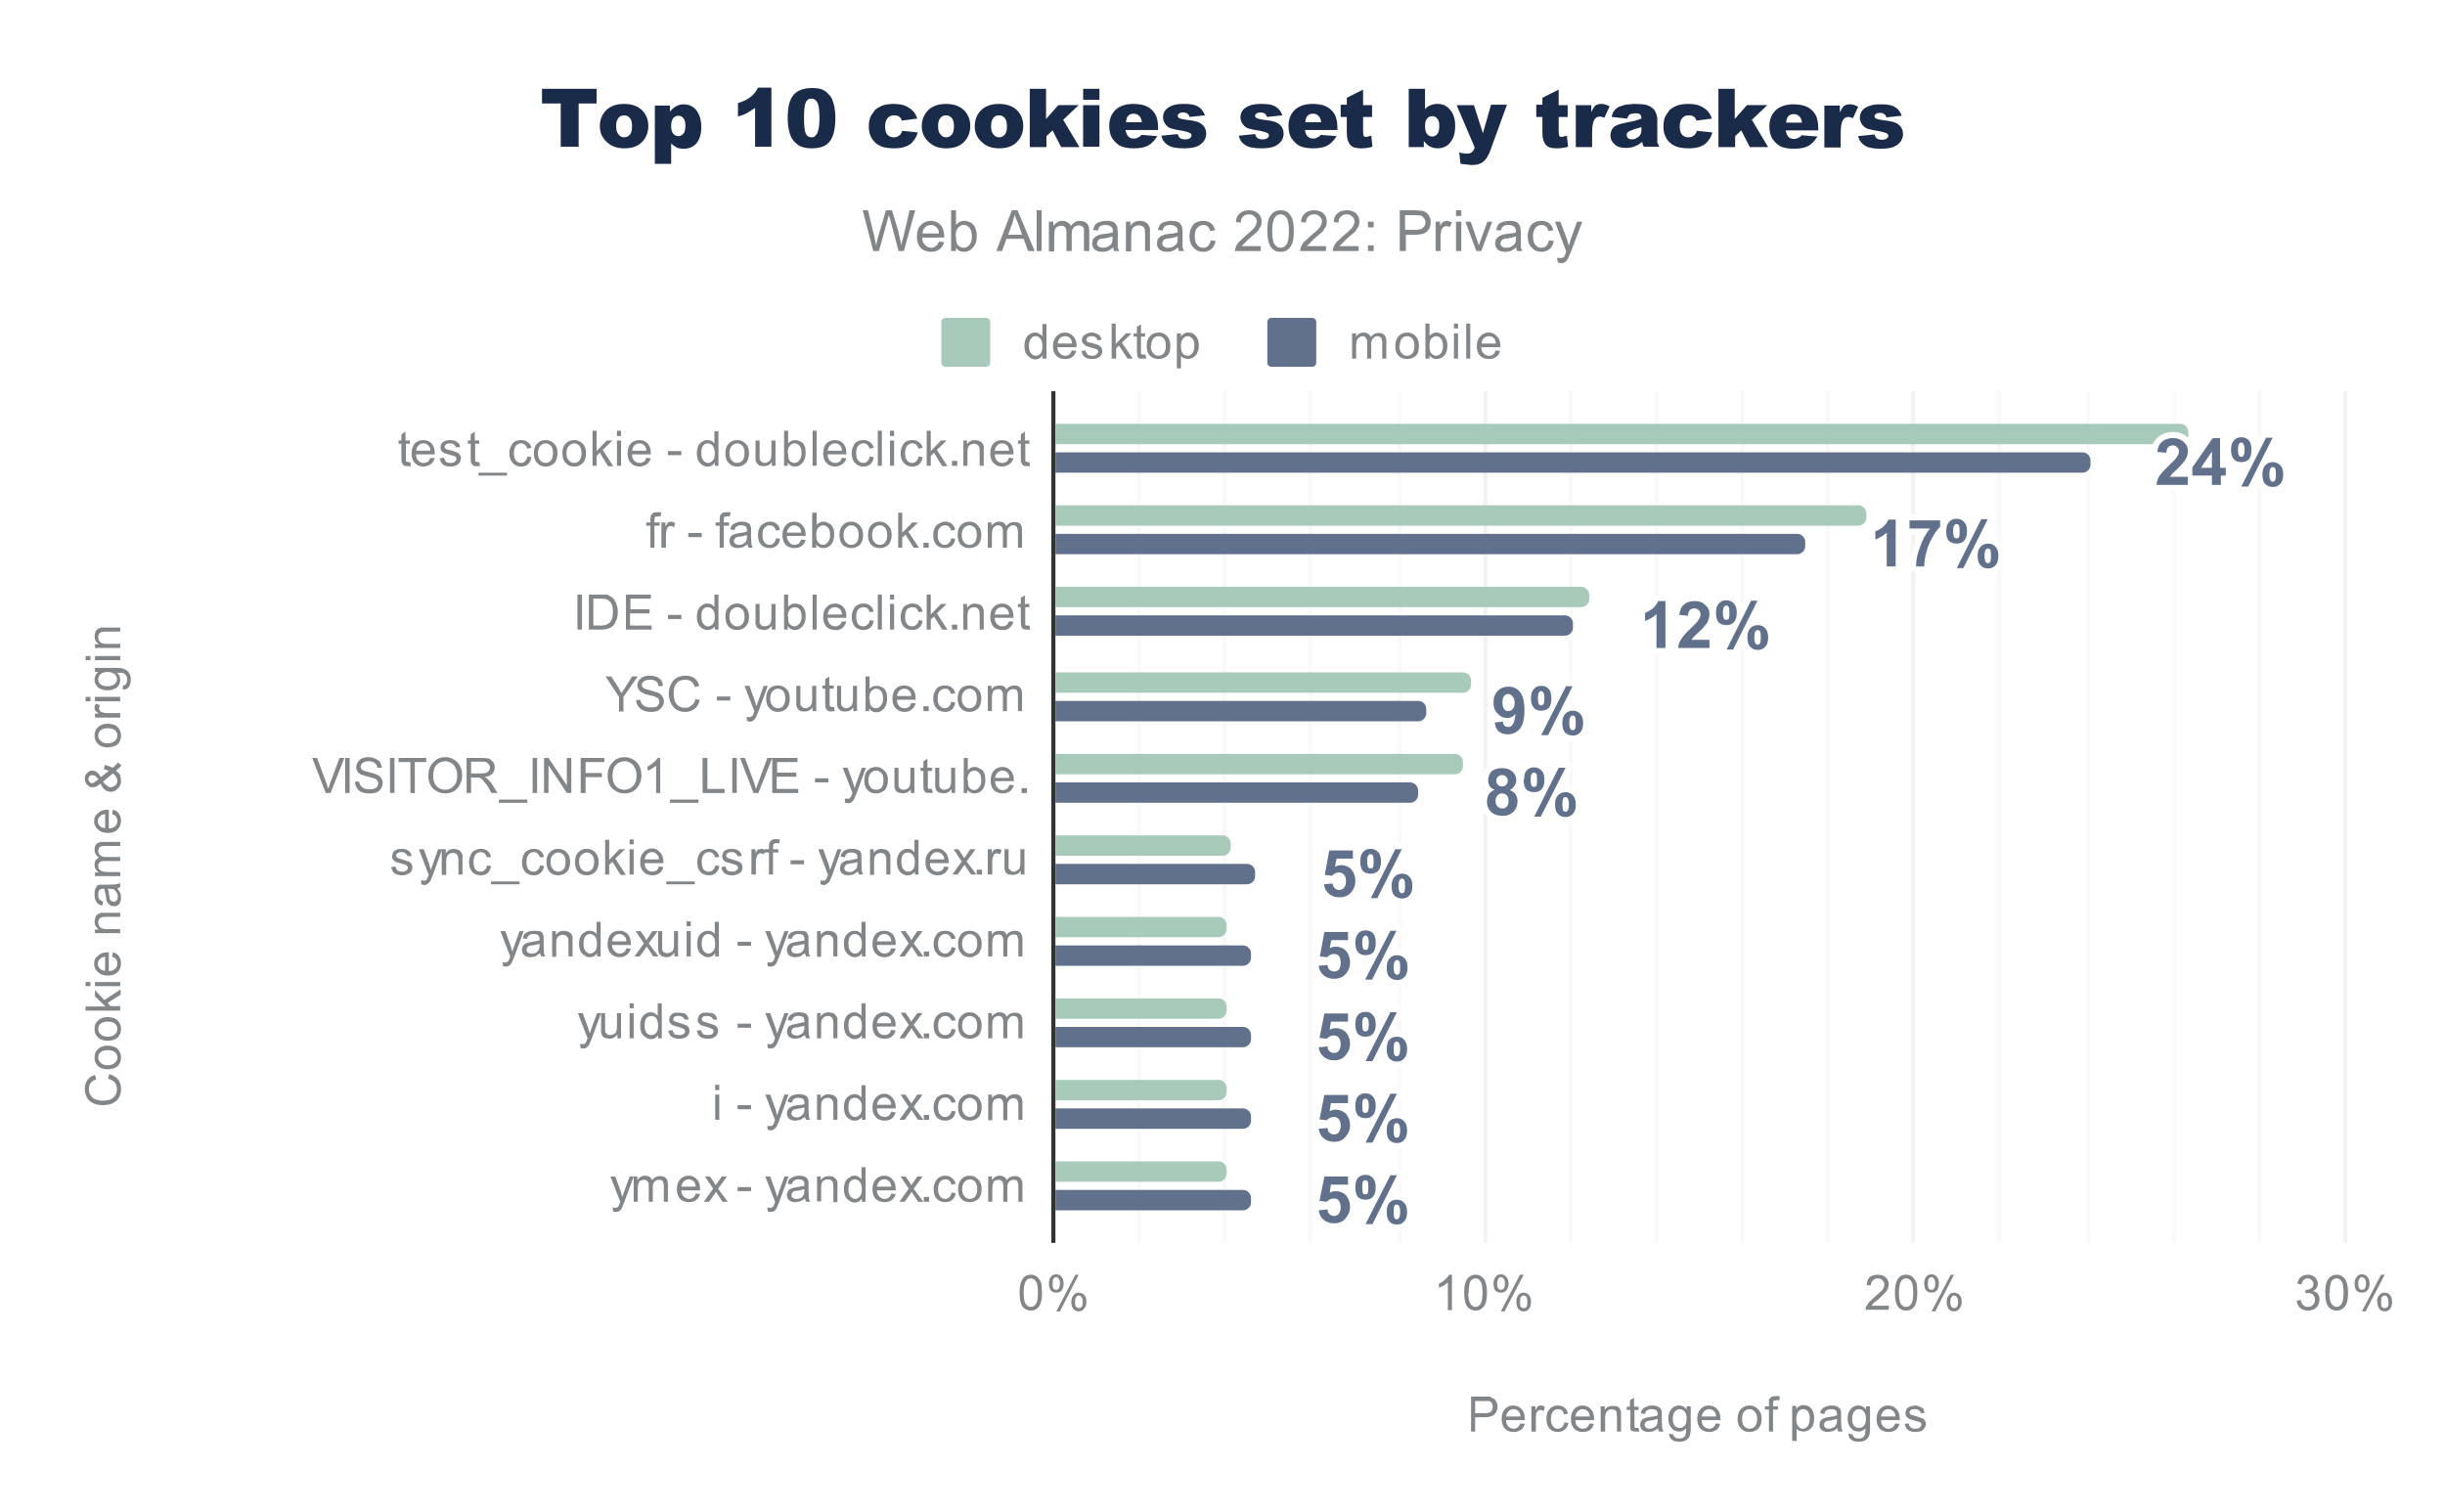 <svg xmlns="http://www.w3.org/2000/svg" width="600" height="371" fill="none" stroke-linecap="square" stroke-miterlimit="10"><path fill="#fff" d="M0 0h600v371H0V0Z"/><path stroke="#333" stroke-linecap="butt" d="M258.5 96.5v208"/><path stroke="#f2f2f2" stroke-linecap="butt" d="M364.5 96.5v208m105-208v208m106-208v208"/><path stroke="#f9f9f9" stroke-linecap="butt" d="M279.5 96.5v208m21-208v208m21-208v208m22-208v208m42-208v208m21-208v208m21-208v208m21-208v208m42-208v208m22-208v208m21-208v208m21-208v208"/><clipPath id="a"><path d="M258.6 96.8h316.9v207.6h-317V96.8Z"/></clipPath><path d="M259 109v-5h276a2 2 0 0 1 2 2v1a2 2 0 0 1-2 2Z" clip-path="url(#a)"/><path fill="#a8caba" d="M259 109v-5h276a2 2 0 0 1 2 2v1a2 2 0 0 1-2 2Z" clip-path="url(#a)"/><path d="M259 129v-5h197a2 2 0 0 1 2 2v1a2 2 0 0 1-2 2Z" clip-path="url(#a)"/><path fill="#a8caba" d="M259 129v-5h197a2 2 0 0 1 2 2v1a2 2 0 0 1-2 2Z" clip-path="url(#a)"/><path d="M259 149v-5h129a2 2 0 0 1 2 2v1a2 2 0 0 1-2 2Z" clip-path="url(#a)"/><path fill="#a8caba" d="M259 149v-5h129a2 2 0 0 1 2 2v1a2 2 0 0 1-2 2Z" clip-path="url(#a)"/><path d="M259 170v-5h100a2 2 0 0 1 2 2v1a2 2 0 0 1-2 2Z" clip-path="url(#a)"/><path fill="#a8caba" d="M259 170v-5h100a2 2 0 0 1 2 2v1a2 2 0 0 1-2 2Z" clip-path="url(#a)"/><path d="M259 190v-5h98a2 2 0 0 1 2 2v1a2 2 0 0 1-2 2Z" clip-path="url(#a)"/><path fill="#a8caba" d="M259 190v-5h98a2 2 0 0 1 2 2v1a2 2 0 0 1-2 2Z" clip-path="url(#a)"/><path d="M259 210v-5h41a2 2 0 0 1 2 2v1a2 2 0 0 1-2 2Z" clip-path="url(#a)"/><path fill="#a8caba" d="M259 210v-5h41a2 2 0 0 1 2 2v1a2 2 0 0 1-2 2Z" clip-path="url(#a)"/><path d="M259 230v-5h40a2 2 0 0 1 2 2v1a2 2 0 0 1-2 2Z" clip-path="url(#a)"/><path fill="#a8caba" d="M259 230v-5h40a2 2 0 0 1 2 2v1a2 2 0 0 1-2 2Z" clip-path="url(#a)"/><path d="M259 250v-5h40a2 2 0 0 1 2 2v1a2 2 0 0 1-2 2Z" clip-path="url(#a)"/><path fill="#a8caba" d="M259 250v-5h40a2 2 0 0 1 2 2v1a2 2 0 0 1-2 2Z" clip-path="url(#a)"/><path d="M259 270v-5h40a2 2 0 0 1 2 2v1a2 2 0 0 1-2 2Z" clip-path="url(#a)"/><path fill="#a8caba" d="M259 270v-5h40a2 2 0 0 1 2 2v1a2 2 0 0 1-2 2Z" clip-path="url(#a)"/><path d="M259 290v-5h40a2 2 0 0 1 2 2v1a2 2 0 0 1-2 2Z" clip-path="url(#a)"/><path fill="#a8caba" d="M259 290v-5h40a2 2 0 0 1 2 2v1a2 2 0 0 1-2 2Z" clip-path="url(#a)"/><path d="M259 116v-5h252a2 2 0 0 1 2 2v1a2 2 0 0 1-2 2Z" clip-path="url(#a)"/><path fill="#62718b" d="M259 116v-5h252a2 2 0 0 1 2 2v1a2 2 0 0 1-2 2Z" clip-path="url(#a)"/><path d="M259 136v-5h182a2 2 0 0 1 2 2v1a2 2 0 0 1-2 2Z" clip-path="url(#a)"/><path fill="#62718b" d="M259 136v-5h182a2 2 0 0 1 2 2v1a2 2 0 0 1-2 2Z" clip-path="url(#a)"/><path d="M259 156v-5h125a2 2 0 0 1 2 2v1a2 2 0 0 1-2 2Z" clip-path="url(#a)"/><path fill="#62718b" d="M259 156v-5h125a2 2 0 0 1 2 2v1a2 2 0 0 1-2 2Z" clip-path="url(#a)"/><path d="M259 177v-5h89a2 2 0 0 1 2 2v1a2 2 0 0 1-2 2Z" clip-path="url(#a)"/><path fill="#62718b" d="M259 177v-5h89a2 2 0 0 1 2 2v1a2 2 0 0 1-2 2Z" clip-path="url(#a)"/><path d="M259 197v-5h87a2 2 0 0 1 2 2v1a2 2 0 0 1-2 2Z" clip-path="url(#a)"/><path fill="#62718b" d="M259 197v-5h87a2 2 0 0 1 2 2v1a2 2 0 0 1-2 2Z" clip-path="url(#a)"/><path d="M259 217v-5h47a2 2 0 0 1 2 2v1a2 2 0 0 1-2 2Z" clip-path="url(#a)"/><path fill="#62718b" d="M259 217v-5h47a2 2 0 0 1 2 2v1a2 2 0 0 1-2 2Z" clip-path="url(#a)"/><path d="M259 237v-5h46a2 2 0 0 1 2 2v1a2 2 0 0 1-2 2Z" clip-path="url(#a)"/><path fill="#62718b" d="M259 237v-5h46a2 2 0 0 1 2 2v1a2 2 0 0 1-2 2Z" clip-path="url(#a)"/><path d="M259 257v-5h46a2 2 0 0 1 2 2v1a2 2 0 0 1-2 2Z" clip-path="url(#a)"/><path fill="#62718b" d="M259 257v-5h46a2 2 0 0 1 2 2v1a2 2 0 0 1-2 2Z" clip-path="url(#a)"/><path d="M259 277v-5h46a2 2 0 0 1 2 2v1a2 2 0 0 1-2 2Z" clip-path="url(#a)"/><path fill="#62718b" d="M259 277v-5h46a2 2 0 0 1 2 2v1a2 2 0 0 1-2 2Z" clip-path="url(#a)"/><path d="M259 297v-5h46a2 2 0 0 1 2 2v1a2 2 0 0 1-2 2Z" clip-path="url(#a)"/><path fill="#62718b" d="M259 297v-5h46a2 2 0 0 1 2 2v1a2 2 0 0 1-2 2Z" clip-path="url(#a)"/><path stroke="#fff" stroke-linecap="round" stroke-linejoin="round" stroke-width="3" d="M536.9 117v2h-7.7q.1-1.2.7-2.2.7-1 2.5-2.7 1.5-1.4 1.8-2 .5-.6.5-1.3 0-.7-.4-1-.4-.5-1.1-.5-.7 0-1.1.4-.4.4-.5 1.4l-2.2-.2q.2-1.8 1.3-2.6 1-.8 2.6-.8t2.6 1q1 .8 1 2.2 0 .8-.3 1.5t-.9 1.4l-1.4 1.5-1.3 1.2-.5.7h4.4Zm5.9 2v-2.3H538v-2l5-7.2h1.8v7.3h1.4v1.9H545v2.3h-2.1Zm0-4.2v-4l-2.7 4h2.7Zm4.7-4.4q0-1.6.7-2.3.6-.8 1.8-.8 1.2 0 1.9.8.6.7.6 2.3 0 1.5-.6 2.3-.7.7-1.9.7t-1.8-.7q-.7-.8-.7-2.3Zm1.7 0q0 1 .3 1.5.1.2.5.2.3 0 .5-.2.3-.4.3-1.5 0-1.2-.3-1.5-.2-.3-.5-.3-.4 0-.5.3-.3.3-.3 1.5Zm2.5 9H550l6.1-12h1.6l-6 12Zm3.5-3q0-1.5.7-2.2.7-.8 1.8-.8t1.9.8q.7.7.7 2.2 0 1.6-.7 2.3-.7.8-1.8.8-1.2 0-2-.8-.6-.7-.6-2.3Zm1.7 0q0 1.1.3 1.5.2.3.5.3.4 0 .6-.3.2-.4.2-1.5t-.2-1.5q-.2-.3-.6-.3-.3 0-.5.3-.3.4-.3 1.5Z"/><path fill="#62718b" d="M536.9 117v2h-7.7q.1-1.2.7-2.2.7-1 2.5-2.7 1.5-1.4 1.8-2 .5-.6.5-1.3 0-.7-.4-1-.4-.5-1.1-.5-.7 0-1.1.4-.4.4-.5 1.4l-2.2-.2q.2-1.8 1.3-2.6 1-.8 2.6-.8t2.6 1q1 .8 1 2.2 0 .8-.3 1.5t-.9 1.4l-1.4 1.5-1.3 1.2-.5.7h4.4Zm5.9 2v-2.3H538v-2l5-7.2h1.8v7.3h1.4v1.9H545v2.3h-2.1Zm0-4.2v-4l-2.7 4h2.7Zm4.7-4.4q0-1.6.7-2.3.6-.8 1.8-.8 1.2 0 1.9.8.6.7.6 2.3 0 1.5-.6 2.3-.7.7-1.9.7t-1.8-.7q-.7-.8-.7-2.3Zm1.7 0q0 1 .3 1.5.1.2.5.2.3 0 .5-.2.3-.4.3-1.5 0-1.2-.3-1.5-.2-.3-.5-.3-.4 0-.5.3-.3.3-.3 1.5Zm2.5 9H550l6.1-12h1.6l-6 12Zm3.5-3q0-1.5.7-2.2.7-.8 1.8-.8t1.9.8q.7.7.7 2.2 0 1.6-.7 2.3-.7.8-1.8.8-1.2 0-2-.8-.6-.7-.6-2.3Zm1.7 0q0 1.1.3 1.5.2.3.5.3.4 0 .6-.3.2-.4.2-1.5t-.2-1.5q-.2-.3-.6-.3-.3 0-.5.3-.3.4-.3 1.5Z"/><path stroke="#fff" stroke-linecap="round" stroke-linejoin="round" stroke-width="3" d="M465.2 139H463v-8.3q-1.2 1.1-2.8 1.7v-2q.8-.3 1.8-1 1-.9 1.4-1.9h1.8V139Zm3.4-9.3v-2h7.5v1.6q-1 .9-1.9 2.6-1 1.7-1.5 3.7-.5 1.9-.5 3.4h-2q0-2.4 1-4.8.8-2.5 2.4-4.5h-5Zm9 .7q0-1.6.7-2.3.7-.8 1.8-.8 1.2 0 1.9.8.7.7.7 2.3 0 1.5-.7 2.3-.7.7-1.8.7-1.2 0-2-.7-.6-.8-.6-2.3Zm1.7 0q0 1 .3 1.5.2.2.5.2.4 0 .6-.2.2-.4.2-1.5 0-1.2-.2-1.5-.2-.3-.6-.3-.3 0-.5.3-.3.3-.3 1.5Zm2.5 9h-1.6l6-12h1.6l-6 12Zm3.5-3q0-1.5.7-2.2.7-.8 1.9-.8t1.8.8q.7.7.7 2.2 0 1.6-.7 2.3-.7.8-1.8.8-1.2 0-1.9-.8-.7-.7-.7-2.3Zm1.7 0q0 1.1.3 1.5.2.3.5.3.4 0 .6-.3.2-.4.2-1.5t-.2-1.5q-.2-.3-.6-.3-.3 0-.5.3-.3.4-.3 1.5Z"/><path fill="#62718b" d="M465.2 139H463v-8.3q-1.2 1.1-2.8 1.7v-2q.8-.3 1.8-1 1-.9 1.4-1.9h1.8V139Zm3.4-9.3v-2h7.5v1.6q-1 .9-1.9 2.6-1 1.7-1.5 3.7-.5 1.9-.5 3.4h-2q0-2.4 1-4.8.8-2.5 2.4-4.5h-5Zm9 .7q0-1.6.7-2.3.7-.8 1.8-.8 1.2 0 1.9.8.7.7.7 2.3 0 1.5-.7 2.3-.7.7-1.8.7-1.2 0-2-.7-.6-.8-.6-2.3Zm1.7 0q0 1 .3 1.5.2.2.5.2.4 0 .6-.2.2-.4.2-1.5 0-1.2-.2-1.5-.2-.3-.6-.3-.3 0-.5.3-.3.3-.3 1.5Zm2.5 9h-1.6l6-12h1.6l-6 12Zm3.5-3q0-1.5.7-2.2.7-.8 1.9-.8t1.8.8q.7.7.7 2.2 0 1.6-.7 2.3-.7.8-1.8.8-1.2 0-1.9-.8-.7-.7-.7-2.3Zm1.7 0q0 1.1.3 1.5.2.3.5.3.4 0 .6-.3.2-.4.2-1.5t-.2-1.5q-.2-.3-.6-.3-.3 0-.5.3-.3.4-.3 1.5Z"/><path stroke="#fff" stroke-linecap="round" stroke-linejoin="round" stroke-width="3" d="M408.7 159h-2.2v-8.3q-1.2 1.1-2.8 1.7v-2q.8-.3 1.8-1 1-.9 1.4-1.9h1.8V159Zm10.8-2v2h-7.7q.1-1.2.8-2.2.6-1 2.4-2.7 1.5-1.4 1.8-2 .5-.6.5-1.3 0-.7-.4-1-.4-.5-1-.5-.8 0-1.2.4-.4.4-.5 1.4l-2.1-.2q.2-1.8 1.2-2.6t2.6-.8q1.7 0 2.6 1 1 .8 1 2.2 0 .8-.3 1.5-.2.7-.9 1.4-.3.5-1.4 1.5l-1.3 1.2-.5.7h4.4Zm1.6-6.6q0-1.6.7-2.3.7-.8 1.8-.8 1.2 0 1.9.8.7.7.7 2.3 0 1.5-.7 2.3-.7.7-1.8.7-1.2 0-2-.7-.6-.8-.6-2.3Zm1.7 0q0 1 .3 1.5.2.2.5.2.4 0 .6-.2.2-.4.2-1.5 0-1.2-.2-1.5-.2-.3-.6-.3-.3 0-.5.3-.3.3-.3 1.5Zm2.5 9h-1.6l6-12h1.6l-6 12Zm3.5-3q0-1.5.7-2.2.7-.8 1.9-.8 1.1 0 1.8.8.7.7.7 2.2 0 1.6-.7 2.3-.7.8-1.8.8-1.2 0-1.9-.8-.7-.7-.7-2.3Zm1.7 0q0 1.1.3 1.5.2.3.5.3.4 0 .6-.3.2-.4.2-1.5t-.2-1.5q-.2-.3-.6-.3-.3 0-.5.3-.3.4-.3 1.5Z"/><path fill="#62718b" d="M408.7 159h-2.2v-8.3q-1.2 1.1-2.8 1.7v-2q.8-.3 1.8-1 1-.9 1.4-1.9h1.8V159Zm10.8-2v2h-7.7q.1-1.2.8-2.2.6-1 2.4-2.7 1.5-1.4 1.8-2 .5-.6.5-1.3 0-.7-.4-1-.4-.5-1-.5-.8 0-1.2.4-.4.4-.5 1.4l-2.1-.2q.2-1.8 1.2-2.6t2.6-.8q1.7 0 2.6 1 1 .8 1 2.2 0 .8-.3 1.5-.2.7-.9 1.4-.3.5-1.4 1.5l-1.3 1.2-.5.7h4.4Zm1.6-6.6q0-1.6.7-2.3.7-.8 1.8-.8 1.2 0 1.9.8.7.7.7 2.3 0 1.5-.7 2.3-.7.7-1.8.7-1.2 0-2-.7-.6-.8-.6-2.3Zm1.7 0q0 1 .3 1.5.2.2.5.2.4 0 .6-.2.2-.4.2-1.5 0-1.2-.2-1.5-.2-.3-.6-.3-.3 0-.5.3-.3.3-.3 1.5Zm2.5 9h-1.6l6-12h1.6l-6 12Zm3.5-3q0-1.5.7-2.2.7-.8 1.9-.8 1.1 0 1.8.8.7.7.7 2.2 0 1.6-.7 2.3-.7.8-1.8.8-1.2 0-1.9-.8-.7-.7-.7-2.3Zm1.7 0q0 1.1.3 1.5.2.3.5.3.4 0 .6-.3.2-.4.2-1.5t-.2-1.5q-.2-.3-.6-.3-.3 0-.5.3-.3.4-.3 1.5Z"/><path stroke="#fff" stroke-linecap="round" stroke-linejoin="round" stroke-width="3" d="m366.7 177.3 2.1-.2q.1.7.4 1 .4.3 1 .3t1-.6q.5-.7.7-2.6-.9 1-2 1-1.4 0-2.4-1.1-1-1-1-2.7 0-1.8 1-2.8 1-1.1 2.7-1.1 1.7 0 2.8 1.3 1.1 1.4 1.1 4.5t-1.1 4.5q-1.2 1.4-3 1.4-1.4 0-2.2-.7-.8-.7-1-2.2Zm5-4.8q0-1-.5-1.6-.5-.6-1.1-.6-.6 0-1 .5t-.4 1.6q0 1 .4 1.6.4.5 1 .5.7 0 1.1-.5.5-.5.5-1.5Zm4-1.1q0-1.6.7-2.3.6-.8 1.8-.8 1.2 0 1.9.8.6.7.6 2.3 0 1.5-.6 2.3-.7.7-1.9.7t-1.8-.7q-.7-.8-.7-2.3Zm1.7 0q0 1 .3 1.5.1.2.5.2.3 0 .5-.2.3-.4.3-1.5 0-1.2-.3-1.5-.2-.3-.5-.3-.4 0-.5.3-.3.3-.3 1.5Zm2.5 9h-1.7l6.1-12h1.6l-6 12Zm3.5-3q0-1.5.7-2.2.7-.8 1.8-.8 1.2 0 1.9.8.7.7.7 2.2 0 1.6-.7 2.3-.7.8-1.8.8-1.2 0-2-.8-.6-.7-.6-2.3Zm1.7 0q0 1.1.3 1.5.2.3.5.3.4 0 .6-.3.2-.4.2-1.5t-.2-1.5q-.2-.3-.6-.3-.3 0-.5.3-.3.4-.3 1.5Z"/><path fill="#62718b" d="m366.7 177.3 2.1-.2q.1.7.4 1 .4.3 1 .3t1-.6q.5-.7.7-2.6-.9 1-2 1-1.4 0-2.4-1.1-1-1-1-2.7 0-1.8 1-2.8 1-1.1 2.7-1.1 1.7 0 2.8 1.3 1.1 1.4 1.1 4.5t-1.1 4.5q-1.2 1.4-3 1.4-1.4 0-2.2-.7-.8-.7-1-2.2Zm5-4.8q0-1-.5-1.6-.5-.6-1.1-.6-.6 0-1 .5t-.4 1.6q0 1 .4 1.6.4.5 1 .5.7 0 1.1-.5.5-.5.5-1.5Zm4-1.1q0-1.6.7-2.3.6-.8 1.8-.8 1.2 0 1.9.8.6.7.6 2.3 0 1.5-.6 2.3-.7.7-1.9.7t-1.8-.7q-.7-.8-.7-2.3Zm1.7 0q0 1 .3 1.5.1.2.5.2.3 0 .5-.2.3-.4.3-1.5 0-1.2-.3-1.5-.2-.3-.5-.3-.4 0-.5.3-.3.3-.3 1.5Zm2.5 9h-1.7l6.1-12h1.6l-6 12Zm3.5-3q0-1.5.7-2.2.7-.8 1.8-.8 1.2 0 1.9.8.7.7.7 2.2 0 1.6-.7 2.3-.7.8-1.8.8-1.2 0-2-.8-.6-.7-.6-2.3Zm1.7 0q0 1.1.3 1.5.2.3.5.3.4 0 .6-.3.2-.4.2-1.5t-.2-1.5q-.2-.3-.6-.3-.3 0-.5.3-.3.4-.3 1.5Z"/><path stroke="#fff" stroke-linecap="round" stroke-linejoin="round" stroke-width="3" d="M366.8 193.8q-.9-.3-1.3-1-.3-.6-.3-1.3 0-1.3.8-2.2 1-.8 2.6-.8t2.5.8q1 .9 1 2.2 0 .7-.5 1.4-.4.6-1.1 1 .9.3 1.4 1 .5.8.5 1.7 0 1.6-1 2.6t-2.7 1q-1.6 0-2.6-.8-1.2-1-1.2-2.7 0-.9.4-1.7.5-.8 1.5-1.2Zm.4-2.2q0 .7.4 1 .4.4 1 .4t1-.4.4-1q0-.6-.4-1t-1-.4q-.6 0-1 .4t-.4 1Zm-.2 5q0 .8.5 1.3t1.2.5q.6 0 1-.4.5-.5.5-1.5 0-.8-.4-1.3-.5-.5-1.2-.5-.8 0-1.2.6-.4.6-.4 1.2Zm7-5.2q0-1.6.6-2.3.7-.8 1.8-.8 1.2 0 1.9.8.7.7.7 2.3 0 1.5-.7 2.3-.7.7-1.8.7-1.2 0-2-.7-.6-.8-.6-2.3Zm1.6 0q0 1 .3 1.5.2.2.5.2.4 0 .6-.2.2-.4.2-1.5 0-1.2-.2-1.5-.2-.3-.6-.3-.3 0-.5.3-.3.3-.3 1.5Zm2.5 9h-1.6l6-12h1.7l-6.1 12Zm3.5-3q0-1.5.7-2.2.7-.8 1.9-.8 1.1 0 1.8.8.7.7.7 2.2 0 1.6-.7 2.3-.7.8-1.8.8-1.2 0-1.9-.8-.7-.7-.7-2.3Zm1.8 0q0 1.1.2 1.5.2.3.6.3.3 0 .5-.3.3-.4.3-1.5t-.3-1.5q-.2-.3-.5-.3-.4 0-.6.3-.2.4-.2 1.5Z"/><path fill="#62718b" d="M366.8 193.8q-.9-.3-1.3-1-.3-.6-.3-1.3 0-1.3.8-2.2 1-.8 2.6-.8t2.5.8q1 .9 1 2.2 0 .7-.5 1.4-.4.6-1.1 1 .9.3 1.4 1 .5.8.5 1.7 0 1.6-1 2.6t-2.7 1q-1.6 0-2.6-.8-1.2-1-1.2-2.7 0-.9.4-1.7.5-.8 1.5-1.2Zm.4-2.2q0 .7.4 1 .4.4 1 .4t1-.4.4-1q0-.6-.4-1t-1-.4q-.6 0-1 .4t-.4 1Zm-.2 5q0 .8.5 1.3t1.2.5q.6 0 1-.4.5-.5.5-1.5 0-.8-.4-1.3-.5-.5-1.2-.5-.8 0-1.2.6-.4.6-.4 1.2Zm7-5.2q0-1.6.6-2.3.7-.8 1.8-.8 1.2 0 1.9.8.7.7.7 2.3 0 1.5-.7 2.3-.7.7-1.8.7-1.2 0-2-.7-.6-.8-.6-2.3Zm1.6 0q0 1 .3 1.5.2.2.5.2.4 0 .6-.2.2-.4.2-1.5 0-1.2-.2-1.5-.2-.3-.6-.3-.3 0-.5.3-.3.3-.3 1.5Zm2.5 9h-1.6l6-12h1.7l-6.1 12Zm3.5-3q0-1.5.7-2.2.7-.8 1.9-.8 1.1 0 1.8.8.7.7.7 2.2 0 1.6-.7 2.3-.7.8-1.8.8-1.2 0-1.9-.8-.7-.7-.7-2.3Zm1.8 0q0 1.1.2 1.5.2.3.6.3.3 0 .5-.3.3-.4.3-1.5t-.3-1.5q-.2-.3-.5-.3-.4 0-.6.3-.2.4-.2 1.5Z"/><path stroke="#fff" stroke-linecap="round" stroke-linejoin="round" stroke-width="3" d="m324.8 217 2.2-.2q.1.8.6 1.2.4.4 1 .4.7 0 1.2-.5.5-.6.5-1.7 0-1-.5-1.6-.5-.5-1.2-.5-1 0-1.7.8l-1.8-.2 1.1-6h5.8v2h-4l-.4 2q.8-.4 1.5-.4 1.5 0 2.5 1 1 1.2 1 2.9 0 1.4-.8 2.5-1.1 1.5-3.1 1.5-1.6 0-2.6-.9-1-.8-1.2-2.3Zm9-5.6q0-1.6.7-2.3.6-.8 1.8-.8 1.2 0 1.9.8.7.7.7 2.3 0 1.5-.7 2.3-.7.7-1.8.7-1.3 0-2-.7-.6-.8-.6-2.3Zm1.7 0q0 1 .3 1.5.2.2.5.2.4 0 .6-.2.2-.4.2-1.5 0-1.2-.2-1.5-.2-.3-.6-.3-.3 0-.5.3-.3.3-.3 1.5Zm2.5 9h-1.6l6-12h1.6l-6 12Zm3.5-3q0-1.5.7-2.2.7-.8 1.9-.8t1.8.8q.7.7.7 2.2 0 1.6-.7 2.3-.7.8-1.8.8-1.2 0-2-.8-.6-.7-.6-2.3Zm1.7 0q0 1.1.3 1.5.2.3.5.3.4 0 .6-.3.2-.4.2-1.5t-.2-1.5q-.2-.3-.6-.3-.3 0-.5.3-.3.4-.3 1.5Z"/><path fill="#62718b" d="m324.8 217 2.2-.2q.1.8.6 1.2.4.4 1 .4.7 0 1.2-.5.5-.6.5-1.7 0-1-.5-1.6-.5-.5-1.2-.5-1 0-1.7.8l-1.8-.2 1.1-6h5.8v2h-4l-.4 2q.8-.4 1.5-.4 1.5 0 2.5 1 1 1.2 1 2.9 0 1.4-.8 2.5-1.1 1.5-3.1 1.5-1.6 0-2.6-.9-1-.8-1.2-2.3Zm9-5.6q0-1.6.7-2.3.6-.8 1.8-.8 1.2 0 1.9.8.7.7.7 2.3 0 1.5-.7 2.3-.7.7-1.8.7-1.3 0-2-.7-.6-.8-.6-2.3Zm1.7 0q0 1 .3 1.5.2.2.5.2.4 0 .6-.2.2-.4.2-1.5 0-1.2-.2-1.5-.2-.3-.6-.3-.3 0-.5.3-.3.3-.3 1.5Zm2.5 9h-1.6l6-12h1.6l-6 12Zm3.5-3q0-1.5.7-2.2.7-.8 1.9-.8t1.8.8q.7.7.7 2.2 0 1.6-.7 2.3-.7.8-1.8.8-1.2 0-2-.8-.6-.7-.6-2.3Zm1.7 0q0 1.1.3 1.5.2.3.5.3.4 0 .6-.3.2-.4.2-1.5t-.2-1.5q-.2-.3-.6-.3-.3 0-.5.3-.3.4-.3 1.5Z"/><path stroke="#fff" stroke-linecap="round" stroke-linejoin="round" stroke-width="3" d="m323.6 237 2.2-.2q0 .8.5 1.2.5.4 1.1.4.7 0 1.2-.5.4-.6.4-1.7 0-1-.4-1.6-.5-.5-1.3-.5-.9 0-1.6.8l-1.8-.2 1.1-6h5.8v2h-4.1l-.4 2q.7-.4 1.5-.4 1.5 0 2.5 1 1 1.2 1 2.9 0 1.4-.8 2.5-1.1 1.5-3.1 1.5-1.6 0-2.6-.9-1-.8-1.2-2.3Zm9-5.6q0-1.6.7-2.3.6-.8 1.8-.8 1.2 0 1.9.8.6.7.6 2.3 0 1.5-.6 2.3-.7.7-1.9.7t-1.8-.7q-.7-.8-.7-2.3Zm1.7 0q0 1 .3 1.5.2.2.5.2.4 0 .5-.2.3-.4.3-1.5 0-1.2-.3-1.5-.1-.3-.5-.3-.3 0-.5.3-.3.3-.3 1.5Zm2.5 9H335l6.2-12h1.5l-6 12Zm3.5-3q0-1.5.7-2.2.7-.8 1.8-.8 1.2 0 1.9.8.7.7.7 2.2 0 1.6-.7 2.3-.7.8-1.8.8-1.2 0-2-.8-.6-.7-.6-2.3Zm1.7 0q0 1.1.3 1.5.2.3.5.3.4 0 .6-.3.2-.4.2-1.5t-.2-1.5q-.2-.3-.6-.3-.3 0-.5.3-.3.4-.3 1.5Z"/><path fill="#62718b" d="m323.6 237 2.2-.2q0 .8.5 1.2.5.4 1.1.4.7 0 1.2-.5.4-.6.4-1.7 0-1-.4-1.6-.5-.5-1.3-.5-.9 0-1.6.8l-1.8-.2 1.1-6h5.8v2h-4.1l-.4 2q.7-.4 1.5-.4 1.5 0 2.5 1 1 1.2 1 2.9 0 1.4-.8 2.5-1.1 1.5-3.1 1.5-1.6 0-2.6-.9-1-.8-1.2-2.3Zm9-5.6q0-1.6.7-2.3.6-.8 1.8-.8 1.2 0 1.9.8.6.7.6 2.3 0 1.5-.6 2.3-.7.7-1.9.7t-1.8-.7q-.7-.8-.7-2.3Zm1.7 0q0 1 .3 1.5.2.2.5.2.4 0 .5-.2.3-.4.3-1.5 0-1.2-.3-1.5-.1-.3-.5-.3-.3 0-.5.3-.3.3-.3 1.5Zm2.5 9H335l6.2-12h1.5l-6 12Zm3.5-3q0-1.5.7-2.2.7-.8 1.8-.8 1.2 0 1.9.8.7.7.7 2.2 0 1.6-.7 2.3-.7.8-1.8.8-1.2 0-2-.8-.6-.7-.6-2.3Zm1.7 0q0 1.1.3 1.5.2.3.5.3.4 0 .6-.3.2-.4.2-1.5t-.2-1.5q-.2-.3-.6-.3-.3 0-.5.3-.3.4-.3 1.5Z"/><path stroke="#fff" stroke-linecap="round" stroke-linejoin="round" stroke-width="3" d="m323.6 257 2.2-.2q0 .8.5 1.2.5.4 1 .4.8 0 1.2-.5.5-.6.5-1.7 0-1-.5-1.6-.4-.5-1.2-.5-1 0-1.7.8l-1.8-.2 1.2-6h5.8v2h-4.2l-.3 2q.7-.4 1.5-.4 1.4 0 2.5 1 1 1.2 1 2.9 0 1.4-.9 2.5-1 1.5-3 1.5-1.6 0-2.6-.9-1-.8-1.2-2.3Zm9-5.6q0-1.6.6-2.3.7-.8 1.9-.8t1.8.8q.7.7.7 2.3 0 1.5-.7 2.3-.6.7-1.8.7-1.2 0-1.9-.7-.6-.8-.6-2.3Zm1.7 0q0 1 .2 1.5.2.2.6.2.3 0 .5-.2.3-.4.3-1.5 0-1.2-.3-1.5-.2-.3-.5-.3-.4 0-.6.3-.2.3-.2 1.5Zm2.4 9h-1.6l6.1-12h1.6l-6 12Zm3.6-3q0-1.5.6-2.2.7-.8 1.9-.8t1.8.8q.7.7.7 2.2 0 1.6-.7 2.3-.6.8-1.8.8-1.2 0-1.9-.8-.6-.7-.6-2.3Zm1.7 0q0 1.1.2 1.5.2.3.6.3.3 0 .5-.3.3-.4.3-1.5t-.3-1.5q-.2-.3-.5-.3-.4 0-.6.3-.2.4-.2 1.5Z"/><path fill="#62718b" d="m323.6 257 2.2-.2q0 .8.5 1.2.5.4 1 .4.8 0 1.2-.5.5-.6.5-1.7 0-1-.5-1.6-.4-.5-1.2-.5-1 0-1.7.8l-1.8-.2 1.2-6h5.8v2h-4.2l-.3 2q.7-.4 1.5-.4 1.4 0 2.5 1 1 1.2 1 2.9 0 1.4-.9 2.5-1 1.5-3 1.5-1.6 0-2.6-.9-1-.8-1.2-2.3Zm9-5.6q0-1.6.6-2.3.7-.8 1.9-.8t1.8.8q.7.7.7 2.3 0 1.5-.7 2.3-.6.7-1.8.7-1.2 0-1.9-.7-.6-.8-.6-2.3Zm1.7 0q0 1 .2 1.5.2.2.6.2.3 0 .5-.2.3-.4.3-1.5 0-1.2-.3-1.5-.2-.3-.5-.3-.4 0-.6.3-.2.3-.2 1.5Zm2.4 9h-1.6l6.1-12h1.6l-6 12Zm3.6-3q0-1.5.6-2.2.7-.8 1.9-.8t1.8.8q.7.7.7 2.2 0 1.6-.7 2.3-.6.8-1.8.8-1.2 0-1.9-.8-.6-.7-.6-2.3Zm1.7 0q0 1.1.2 1.5.2.3.6.3.3 0 .5-.3.3-.4.3-1.5t-.3-1.5q-.2-.3-.5-.3-.4 0-.6.3-.2.4-.2 1.5Z"/><path stroke="#fff" stroke-linecap="round" stroke-linejoin="round" stroke-width="3" d="m323.6 277 2.2-.2q0 .8.5 1.2.5.4 1 .4.8 0 1.2-.5.5-.6.5-1.7 0-1-.5-1.6-.4-.5-1.2-.5-1 0-1.7.8l-1.8-.2 1.2-6h5.8v2h-4.2l-.3 2q.7-.4 1.5-.4 1.4 0 2.5 1 1 1.2 1 2.9 0 1.4-.9 2.5-1 1.5-3 1.5-1.6 0-2.6-.9-1-.8-1.2-2.3Zm9-5.6q0-1.6.6-2.3.7-.8 1.9-.8t1.8.8q.7.7.7 2.3 0 1.5-.7 2.3-.6.7-1.8.7-1.2 0-1.9-.7-.6-.8-.6-2.3Zm1.7 0q0 1 .2 1.5.2.2.6.2.3 0 .5-.2.3-.4.3-1.5 0-1.2-.3-1.5-.2-.3-.5-.3-.4 0-.6.3-.2.3-.2 1.5Zm2.4 9h-1.6l6.1-12h1.6l-6 12Zm3.6-3q0-1.5.6-2.2.7-.8 2-.8 1 0 1.7.8.7.7.7 2.2 0 1.6-.7 2.3-.6.8-1.8.8-1.2 0-1.9-.8-.6-.7-.6-2.3Zm1.7 0q0 1.1.2 1.5.2.3.6.3.3 0 .5-.3.3-.4.3-1.5t-.3-1.5q-.2-.3-.5-.3-.4 0-.6.3-.2.4-.2 1.5Z"/><path fill="#62718b" d="m323.6 277 2.2-.2q0 .8.5 1.2.5.4 1 .4.8 0 1.2-.5.5-.6.5-1.7 0-1-.5-1.6-.4-.5-1.2-.5-1 0-1.7.8l-1.8-.2 1.2-6h5.8v2h-4.2l-.3 2q.7-.4 1.5-.4 1.4 0 2.5 1 1 1.2 1 2.9 0 1.4-.9 2.5-1 1.5-3 1.5-1.6 0-2.6-.9-1-.8-1.2-2.3Zm9-5.6q0-1.6.6-2.3.7-.8 1.9-.8t1.8.8q.7.7.7 2.3 0 1.5-.7 2.3-.6.7-1.8.7-1.2 0-1.9-.7-.6-.8-.6-2.3Zm1.7 0q0 1 .2 1.5.2.2.6.2.3 0 .5-.2.3-.4.3-1.5 0-1.2-.3-1.5-.2-.3-.5-.3-.4 0-.6.3-.2.3-.2 1.5Zm2.4 9h-1.6l6.1-12h1.6l-6 12Zm3.6-3q0-1.5.6-2.2.7-.8 2-.8 1 0 1.7.8.7.7.7 2.2 0 1.6-.7 2.3-.6.8-1.8.8-1.2 0-1.9-.8-.6-.7-.6-2.3Zm1.7 0q0 1.1.2 1.5.2.3.6.3.3 0 .5-.3.3-.4.3-1.5t-.3-1.5q-.2-.3-.5-.3-.4 0-.6.3-.2.4-.2 1.5Z"/><path stroke="#fff" stroke-linecap="round" stroke-linejoin="round" stroke-width="3" d="m323.6 297 2.2-.2q0 .8.5 1.2.5.4 1 .4.8 0 1.2-.5.5-.6.5-1.7 0-1-.5-1.6-.4-.5-1.2-.5-1 0-1.7.8l-1.8-.2 1.2-6h5.8v2h-4.2l-.3 2q.7-.4 1.5-.4 1.4 0 2.5 1 1 1.2 1 2.9 0 1.4-.9 2.5-1 1.5-3 1.5-1.6 0-2.6-.9-1-.8-1.2-2.3Zm9-5.6q0-1.6.6-2.3.7-.8 1.9-.8t1.8.8q.7.7.7 2.3 0 1.5-.7 2.3-.6.7-1.8.7-1.2 0-1.9-.7-.6-.8-.6-2.3Zm1.7 0q0 1 .2 1.5.2.2.6.2.3 0 .5-.2.2-.4.2-1.5 0-1.2-.2-1.5-.2-.3-.5-.3-.4 0-.6.3-.2.3-.2 1.5Zm2.4 9h-1.6l6.1-12h1.6l-6 12Zm3.6-3q0-1.5.6-2.2.7-.8 1.9-.8t1.8.8q.7.7.7 2.2 0 1.6-.7 2.3-.6.8-1.8.8-1.2 0-1.9-.8-.6-.7-.6-2.3Zm1.7 0q0 1.1.2 1.5.2.3.6.3.3 0 .5-.3.3-.4.3-1.5t-.3-1.5q-.2-.3-.5-.3-.4 0-.6.3-.2.4-.2 1.5Z"/><path fill="#62718b" d="m323.6 297 2.2-.2q0 .8.5 1.2.5.4 1 .4.8 0 1.2-.5.5-.6.5-1.7 0-1-.5-1.6-.4-.5-1.2-.5-1 0-1.7.8l-1.8-.2 1.2-6h5.8v2h-4.2l-.3 2q.7-.4 1.5-.4 1.4 0 2.5 1 1 1.2 1 2.9 0 1.4-.9 2.5-1 1.5-3 1.5-1.6 0-2.6-.9-1-.8-1.2-2.3Zm9-5.6q0-1.6.6-2.3.7-.8 1.9-.8t1.8.8q.7.7.7 2.3 0 1.5-.7 2.3-.6.7-1.8.7-1.2 0-1.9-.7-.6-.8-.6-2.3Zm1.7 0q0 1 .2 1.5.2.2.6.2.3 0 .5-.2.2-.4.2-1.5 0-1.2-.2-1.5-.2-.3-.5-.3-.4 0-.6.3-.2.3-.2 1.5Zm2.4 9h-1.6l6.1-12h1.6l-6 12Zm3.6-3q0-1.5.6-2.2.7-.8 1.9-.8t1.8.8q.7.7.7 2.2 0 1.6-.7 2.3-.6.8-1.8.8-1.2 0-1.9-.8-.6-.7-.6-2.3Zm1.7 0q0 1.1.2 1.5.2.3.6.3.3 0 .5-.3.3-.4.3-1.5t-.3-1.5q-.2-.3-.5-.3-.4 0-.6.3-.2.4-.2 1.5Z"/><path fill="#838689" d="M361 351.3v-8.6h4.5l1 .5q.5.3.7.8.3.5.3 1.2 0 1-.7 1.8t-2.5.8H362v3.5h-1Zm1-4.5h2.3q1.1 0 1.6-.4.4-.4.4-1.2 0-.5-.2-.9-.3-.4-.7-.5H362v3Zm11 2.5 1.2.1q-.3 1-1 1.5t-1.8.5q-1.3 0-2.1-.8-.8-.9-.8-2.4t.8-2.4q.8-.9 2-.9 1.3 0 2.1.9.8.8.8 2.4v.3h-4.6q0 1 .5 1.5.6.6 1.3.6.6 0 1-.3t.7-1Zm-3.4-1.7h3.5q0-.8-.4-1.2-.5-.6-1.3-.6-.7 0-1.2.5t-.6 1.3Zm6.2 3.7v-6.2h1v1q.3-.7.6-1 .3-.2.7-.2.5 0 1 .4l-.3 1q-.4-.3-.7-.3-.4 0-.7.2l-.4.6-.1 1.2v3.3h-1Zm8-2.3 1.1.2q-.2 1-.9 1.6-.7.6-1.7.6-1.3 0-2-.8-.8-.8-.8-2.4 0-1 .3-1.7.4-.8 1-1.2.7-.4 1.5-.4 1 0 1.7.6.6.5.8 1.4l-1 .2q-.1-.7-.5-1-.4-.3-1-.3-.7 0-1.2.6-.5.5-.5 1.8 0 1.2.5 1.8.4.6 1.2.6.6 0 1-.4.5-.4.6-1.2Zm6.3.3 1 .1q-.2 1-.9 1.5t-1.8.5q-1.3 0-2.1-.8-.8-.9-.8-2.4t.8-2.4q.8-.9 2-.9 1.3 0 2.1.9.8.8.8 2.4v.3h-4.6q0 1 .5 1.5.6.6 1.3.6.6 0 1-.3t.7-1Zm-3.5-1.7h3.5q0-.8-.4-1.2-.5-.6-1.3-.6-.7 0-1.2.5t-.6 1.3Zm6.2 3.7v-6.2h1v.9q.6-1 2-1l1 .1q.5.2.7.6l.3.7v4.9h-1v-3.8l-.1-1q-.1-.3-.4-.5l-.8-.2q-.6 0-1.1.5-.5.4-.5 1.6v3.4h-1Zm9.3-1 .2 1h-.8l-1-.1-.4-.5V346h-.9v-.8h.8v-1.6l1-.6v2.2h1.1v.8h-1v4.2l.2.2h.8Zm4.8.2q-.6.5-1.2.7-.5.2-1.1.2-1 0-1.6-.5-.5-.5-.5-1.2 0-.5.2-.9t.5-.6l.8-.3 1-.2q1.2-.1 1.8-.4v-.2q0-.7-.3-1-.4-.3-1.2-.3-.7 0-1.1.3-.4.2-.5.9l-1-.2q0-.6.4-1 .3-.4 1-.6.6-.3 1.3-.3.8 0 1.3.2l.8.5.3.7v2.4l.1 1.8.3.8h-1.1q-.2-.3-.2-.8Zm-.1-2.3-1.7.4q-.7 0-1 .2l-.4.3-.1.5q0 .4.3.7.3.3 1 .3.5 0 1-.3.5-.2.7-.7.2-.4.2-1v-.4Zm2.8 3.6 1 .2q.1.4.4.7.4.3 1 .3.8 0 1.2-.3.4-.3.5-.9l.1-1.3q-.7.8-1.7.8-1.3 0-2-1-.7-.9-.7-2.1 0-1 .3-1.7.4-.8 1-1.2.6-.4 1.4-.4 1.1 0 1.8 1v-.8h1v5.4q0 1.4-.3 2-.3.6-1 1-.6.3-1.5.3-1.1 0-1.8-.5t-.7-1.5Zm.9-3.7q0 1.2.5 1.8.5.5 1.2.5t1.2-.5q.5-.6.5-1.8 0-1.1-.5-1.7-.5-.6-1.2-.6t-1.2.6q-.5.6-.5 1.7Zm10.6 1.2 1 .1q-.2 1-.9 1.5t-1.8.5q-1.3 0-2.1-.8-.8-.9-.8-2.4t.8-2.4q.8-.9 2-.9 1.3 0 2.1.9.8.8.8 2.4v.3h-4.6q0 1 .5 1.5.6.6 1.3.6.6 0 1-.3t.7-1Zm-3.5-1.7h3.5q0-.8-.4-1.2-.5-.6-1.3-.6-.7 0-1.2.5t-.6 1.3Zm8.8.6q0-1.7 1-2.6.8-.7 2-.7t2 .9q.9.8.9 2.3 0 1.2-.4 1.9t-1 1q-.7.4-1.6.4-1.3 0-2-.8-.9-.8-.9-2.4Zm1.1 0q0 1.2.5 1.8.6.6 1.3.6.8 0 1.4-.6.5-.6.5-1.8 0-1.2-.6-1.8-.5-.6-1.3-.6-.7 0-1.3.6-.5.6-.5 1.8Zm6.6 3.1v-5.4h-1v-.8h1v-1.7l.6-.6q.4-.2 1-.2h1v1h-.7l-.7.1q-.2.2-.2.8v.6h1.2v.8h-1.2v5.4h-1Zm5.7 2.4V345h1v.8q.3-.5.7-.7.5-.3 1-.3.9 0 1.5.4t.9 1.2q.3.7.3 1.6 0 1-.3 1.8-.4.7-1 1.1-.7.4-1.4.4l-1-.2q-.4-.2-.6-.5v3h-1Zm1-5.5q0 1.2.5 1.8.4.6 1.1.6.7 0 1.2-.6t.5-1.9q0-1.2-.4-1.7-.5-.6-1.2-.6t-1.2.6q-.5.6-.5 1.8Zm10 2.3q-.5.5-1 .7l-1.2.2q-1 0-1.6-.5-.5-.5-.5-1.2 0-.5.2-.9t.5-.6l.8-.3 1-.2q1.2-.1 1.8-.4v-.2q0-.7-.3-1-.4-.3-1.2-.3-.7 0-1.1.3-.4.2-.5.9l-1-.2q0-.6.4-1 .3-.4 1-.6.6-.3 1.3-.3.8 0 1.3.2l.8.5.3.7v2.4l.1 1.8.3.8h-1.1q-.2-.3-.2-.8Zm0-2.3-1.7.4q-.7 0-1 .2l-.4.3-.1.5q0 .4.3.7.3.3 1 .3.5 0 1-.3.5-.2.7-.7.2-.4.2-1v-.4Zm2.8 3.6 1 .2q.1.4.4.7.4.3 1 .3.8 0 1.2-.3.4-.3.5-.9l.1-1.3q-.7.8-1.7.8-1.3 0-2-1-.7-.9-.7-2.1 0-1 .3-1.7.4-.8 1-1.2.6-.4 1.4-.4 1.1 0 1.8 1v-.8h1v5.4q0 1.4-.3 2-.3.6-1 1-.6.3-1.5.3-1.1 0-1.8-.5t-.7-1.5Zm.9-3.7q0 1.2.5 1.8.5.5 1.2.5t1.2-.5q.5-.6.5-1.8 0-1.1-.5-1.7-.5-.6-1.2-.6t-1.2.6q-.5.6-.5 1.7Zm10.6 1.2 1 .1q-.2 1-.9 1.5t-1.8.5q-1.3 0-2.1-.8-.8-.9-.8-2.4t.8-2.4q.8-.9 2-.9 1.3 0 2.1.9.8.8.8 2.4v.3h-4.6q0 1 .5 1.5.6.6 1.3.6.6 0 1-.3t.7-1Zm-3.5-1.7h3.5q0-.8-.4-1.2-.5-.6-1.3-.6-.7 0-1.2.5t-.6 1.3Zm5.8 1.8 1-.1q.1.6.5 1 .4.3 1.2.3.7 0 1-.3.4-.3.4-.7 0-.4-.3-.6l-1.1-.3-1.6-.5-.7-.6q-.2-.4-.2-.9 0-.4.2-.7.1-.4.5-.6l.6-.3 1-.2q.7 0 1.2.3.6.2.9.5l.3 1-1 .1q0-.5-.4-.7-.3-.3-1-.3t-1 .2q-.3.3-.3.6l.1.4.4.2 1 .3 1.5.5q.5.2.7.6.3.3.3.9 0 .5-.4 1-.2.4-.8.7-.6.2-1.3.2-1.3 0-1.9-.5-.6-.5-.8-1.5ZM26.5 264.8l.3-1.2q1.4.4 2.2 1.3.7 1 .7 2.3 0 1.4-.6 2.3-.5.8-1.6 1.3-1 .4-2.3.4-1.4 0-2.4-.5t-1.5-1.4q-.5-1-.5-2.1 0-1.3.7-2.2.6-.9 1.8-1.2l.3 1.1q-1 .3-1.4.9-.4.6-.4 1.4 0 1 .5 1.7.4.6 1.2.9.8.3 1.7.3 1 0 1.9-.3.8-.4 1.2-1 .4-.7.4-1.5 0-1-.5-1.6-.6-.7-1.7-1Zm0-2.4q-1.8 0-2.6-1-.7-.7-.7-1.9 0-1.3.8-2 .9-.9 2.3-.9 1.2 0 2 .4.6.3 1 1t.4 1.5q0 1.3-.8 2.1-.9.8-2.5.8Zm0-1q1.1 0 1.7-.6.6-.5.6-1.3t-.6-1.3q-.6-.5-1.8-.5-1.1 0-1.7.5-.6.5-.6 1.3t.6 1.3q.5.6 1.7.6Zm0-6q-1.8 0-2.6-1-.7-.7-.7-1.9 0-1.3.8-2 .9-.9 2.3-.9 1.2 0 2 .4.6.3 1 1t.4 1.5q0 1.3-.8 2.1-.9.8-2.5.8Zm0-1q1.1 0 1.7-.6.6-.5.6-1.3t-.6-1.3q-.6-.5-1.8-.5-1.1 0-1.7.5-.6.5-.6 1.3t.6 1.3q.5.6 1.7.6Zm3-6.4H21v-1h4.9l-2.6-2.5V243l2.3 2.4 4-2.6v1.3l-3.2 2 .7.8h2.4v1Zm-7.3-6H21v-1h1.2v1Zm7.3 0h-6.2v-1h6.2v1Zm-2-7.2.2-1.1q1 .2 1.5 1 .5.7.5 1.7 0 1.4-.9 2.2-.8.8-2.3.8-1.6 0-2.4-.8-1-.8-1-2.1t1-2q.8-.8 2.3-.8h.3v4.6q1 0 1.6-.6.5-.5.5-1.3 0-.5-.3-1-.3-.4-1-.6Zm-1.7 3.4v-3.4q-.8 0-1.1.4-.7.5-.7 1.3 0 .7.5 1.2t1.3.5Zm3.7-9.2h-6.2v-.9h1q-1.1-.7-1.1-2l.2-1q.2-.5.5-.7l.8-.4h4.8v1h-3.7q-.7 0-1 .2-.3 0-.5.4-.2.3-.2.7 0 .7.4 1.2.5.5 1.6.5h3.4v1Zm-.7-11 .7 1.1q.2.5.2 1.2 0 1-.5 1.6-.5.5-1.3.5l-.8-.2q-.4-.2-.6-.6-.3-.3-.4-.7l-.1-1-.4-1.8h-.3q-.6 0-.9.3-.3.4-.3 1.2 0 .7.2 1 .3.4 1 .6l-.2 1q-.7-.1-1-.4-.5-.4-.7-1-.2-.6-.2-1.4 0-.8.2-1.3l.4-.7q.3-.3.8-.3h2.3q1.5 0 1.9-.2.4 0 .7-.2v1l-.7.3Zm-2.4 0q.3.6.4 1.8l.2 1 .4.3q.2.2.5.2.4 0 .7-.3.3-.4.3-1t-.3-1q-.3-.5-.7-.8l-1-.1h-.5Zm3.1-3h-6.2v-.9h1q-.6-.3-.8-.8-.3-.5-.3-1 0-.8.3-1.2.3-.5.8-.6-1.1-.8-1.1-2 0-.9.5-1.4.5-.5 1.6-.5h4.2v1h-3.9q-.6 0-.9.2-.3 0-.4.3t-.2.7q0 .6.4 1 .5.5 1.4.5h3.6v1h-4q-.7 0-1 .3-.4.3-.4.8t.2.9l.7.5q.5.2 1.3.2h3.2v1Zm-2-15.2.2-1.1q1 .2 1.5 1 .5.7.5 1.7 0 1.4-.9 2.2-.8.8-2.3.8-1.6 0-2.4-.8-1-.8-1-2.1t1-2q.8-.8 2.3-.8h.3v4.6q1 0 1.6-.6.5-.5.5-1.3 0-.5-.3-1-.3-.4-1-.6Zm-1.7 3.4v-3.4q-.8 0-1.1.4-.7.5-.7 1.3 0 .7.5 1.2t1.3.5Zm2.7-14q.6.4 1 1l.2 1.4q0 1.3-.9 2-.7.7-1.6.7-.8 0-1.5-.5-.6-.5-1-1.5l-1.2.8-.8.1q-.7 0-1.3-.6-.6-.6-.6-1.5t.6-1.4q.5-.6 1.2-.6 1.3 0 2.1 1.6l2-1.5q-.5-.3-1.2-.4l.2-1.1q1.2.3 1.9.7.8-.5 1.3-1.3l.9.7q-.5.7-1.3 1.3Zm-4.4 2-.7-.8-.7-.2q-.5 0-.7.3-.3.2-.3.7 0 .4.3.7.2.3.6.3l.4-.1.5-.4.6-.4Zm3.6-1.4-2.4 2q.5.8 1 1 .4.4.8.4.5 0 1.1-.4.6-.4.6-1.2 0-.5-.3-1t-.8-.8Zm-1.3-6.4q-1.7 0-2.5-1-.7-.7-.7-1.9 0-1.3.8-2 .9-.9 2.3-.9 1.2 0 2 .4.6.3 1 1t.4 1.5q0 1.3-.8 2.1-.9.8-2.5.8Zm0-1q1.2 0 1.8-.6.6-.5.6-1.3t-.6-1.3q-.6-.5-1.8-.5-1.1 0-1.7.5-.6.5-.6 1.3t.6 1.3q.5.6 1.7.6Zm3.1-6.3h-6.2v-1h1q-.7-.4-.9-.7l-.2-.6q0-.6.3-1.1l1 .3-.2.8q0 .4.2.6.2.3.6.4.5.2 1.2.2h3.2v1Zm-7.3-4H21V171h1.2v1Zm7.3 0h-6.2V171h6.2v1Zm.6-2.9.1-1q.5 0 .7-.3.3-.4.3-1.1 0-.7-.3-1.1-.3-.4-.8-.6h-1.4q.8.6.8 1.7 0 1.2-.9 2-1 .6-2.2.6-.9 0-1.6-.3-.8-.3-1.2-1-.4-.5-.4-1.3 0-1.2.9-1.9h-.8v-1h5.4q1.5 0 2 .4.7.3 1 .9.4.6.4 1.6t-.5 1.8q-.5.7-1.5.6Zm-3.8-.8q1.2 0 1.8-.5.6-.5.6-1.2 0-.8-.6-1.3t-1.7-.5q-1.2 0-1.8.6-.5.5-.5 1.2t.5 1.2q.6.5 1.7.5Zm-4.1-6.4H21v-1h1.2v1Zm7.3 0h-6.2v-1h6.2v1Zm0-3h-6.2v-.9h1q-1.1-.7-1.1-2l.2-1q.2-.5.5-.7l.8-.4h4.8v1h-3.7q-.7 0-1 .2-.3 0-.5.4-.2.3-.2.7 0 .7.4 1.2.5.5 1.6.5h3.4v1Zm71.2-45.6.1 1h-.8q-.6 0-.9-.2-.3-.2-.4-.5-.2-.2-.2-1.2v-3.6h-.7v-.8h.7v-1.5l1-.7v2.2h1.1v.8h-1v4.2l.2.2.4.1h.4Zm4.9-1h1.1q-.3 1-1 1.5t-1.7.6q-1.4 0-2.2-.9-.8-.8-.8-2.3 0-1.6.8-2.5.8-.8 2.1-.8 1.2 0 2 .8.8.9.8 2.4v.3h-4.6q0 1 .6 1.6.5.5 1.3.5.5 0 1-.3.4-.3.6-1Zm-3.5-1.8h3.5q0-.8-.4-1.2-.5-.6-1.3-.6-.7 0-1.2.5t-.6 1.3Zm5.8 1.9 1-.2.5 1q.5.3 1.2.3t1-.3q.4-.3.4-.7 0-.4-.3-.6l-1-.3-1.7-.5q-.4-.2-.7-.6-.2-.4-.2-.9 0-.4.2-.7.2-.4.5-.6l.7-.3.9-.1q.7 0 1.3.2l.8.5q.3.4.4 1l-1 .1q-.1-.4-.5-.7-.3-.3-1-.3t-1 .3q-.3.2-.3.5l.1.4.4.3 1 .2 1.5.5q.5.2.7.6.3.4.3.9t-.3 1q-.3.5-.9.7-.6.3-1.3.3-1.2 0-1.9-.5-.6-.5-.8-1.5Zm9.7.9.2 1h-.8q-.6 0-.9-.2-.3-.2-.4-.5-.2-.2-.2-1.2v-3.6h-.7v-.8h.7v-1.5l1-.7v2.2h1.1v.8h-1v4.2l.2.2.4.1h.4Zm-.2 3.3v-.7h7v.7h-7Zm12-4.7 1 .2q-.1 1-.8 1.7-.7.6-1.7.6-1.3 0-2.1-.9-.8-.8-.8-2.4 0-1 .4-1.7.3-.8 1-1.2.7-.3 1.5-.3 1 0 1.6.5.7.5.9 1.4l-1 .2q-.2-.6-.6-1-.4-.3-.9-.3-.8 0-1.3.6t-.5 1.8q0 1.3.5 1.8.5.6 1.2.6t1-.4q.5-.4.6-1.2Zm1.6-.8q0-1.7 1-2.5.7-.7 1.9-.7t2 .8q.9.8.9 2.3 0 1.2-.4 2-.3.6-1 1t-1.5.4q-1.3 0-2.1-.9-.8-.8-.8-2.4Zm1 0q0 1.2.6 1.8.5.6 1.3.6t1.3-.6q.5-.6.5-1.8 0-1.2-.5-1.8-.6-.6-1.3-.6t-1.3.6q-.6.6-.6 1.8Zm6 0q0-1.7 1-2.5.7-.7 1.9-.7t2 .8q.9.8.9 2.3 0 1.2-.4 2-.3.6-1 1t-1.5.4q-1.3 0-2.1-.9-.8-.8-.8-2.4Zm1 0q0 1.2.6 1.8.5.6 1.3.6t1.3-.6q.5-.6.5-1.8 0-1.2-.5-1.8-.6-.6-1.3-.6t-1.3.6q-.6.6-.6 1.8Zm6.4 3.1v-8.6h1v5l2.5-2.6h1.4l-2.4 2.3 2.6 4h-1.3l-2-3.3-.8.8v2.4h-1Zm6-7.3v-1.3h1v1.3h-1Zm0 7.3v-6.2h1v6.2h-1Zm7.2-2 1.1.2q-.3.9-1 1.4t-1.7.6q-1.4 0-2.2-.9-.8-.8-.8-2.3 0-1.6.8-2.5.8-.8 2.1-.8 1.2 0 2 .8.8.9.8 2.4v.3h-4.6q0 1 .6 1.6.5.5 1.3.5.5 0 1-.3.4-.3.6-1Zm-3.5-1.7h3.5q0-.8-.4-1.2-.5-.6-1.3-.6-.7 0-1.2.5t-.6 1.3Zm8.8 1.1v-1h3.3v1h-3.3Zm11.5 2.6v-.8q-.6 1-1.8 1-.7 0-1.3-.4-.7-.5-1-1.2-.3-.7-.3-1.7 0-.9.3-1.7.3-.7 1-1.1.5-.4 1.3-.4.6 0 1 .2t.7.6v-3h1v8.5h-1Zm-3.3-3q0 1.1.5 1.7.5.6 1.1.6.7 0 1.2-.6.5-.5.5-1.7 0-1.3-.5-1.9-.5-.6-1.2-.6t-1.2.6q-.4.6-.4 1.8Zm5.9 0q0-1.8 1-2.6.7-.7 1.9-.7t2 .8q.9.8.9 2.3 0 1.2-.4 2-.3.6-1 1t-1.5.4q-1.3 0-2.1-.9-.8-.8-.8-2.4Zm1 0q0 1.1.6 1.7.5.6 1.3.6t1.3-.6q.5-.6.5-1.8 0-1.2-.5-1.8-.6-.6-1.3-.6t-1.3.6q-.6.6-.6 1.8Zm10.4 3v-.9q-.7 1-2 1l-1-.1-.7-.6-.3-.8v-4.8h1v4.5q.1.5.5.7.3.3.8.3.4 0 .8-.3.5-.2.6-.6.2-.5.2-1.3v-3.3h1v6.2h-.9Zm4 0h-1v-8.6h1v3.1q.7-.8 1.7-.8.6 0 1 .2.6.2 1 .6l.5 1 .1 1.3q0 1.6-.8 2.5t-1.8.9q-1.2 0-1.8-1v.8Zm0-3.1q0 1 .2 1.6.5.8 1.4.8.6 0 1.1-.6.6-.6.6-1.8 0-1.2-.5-1.8-.5-.6-1.2-.6t-1.2.6q-.5.6-.5 1.8Zm6 3.1v-8.6h1v8.6h-1Zm7.2-2 1.1.2q-.3.9-1 1.4t-1.7.6q-1.4 0-2.2-.9-.8-.8-.8-2.3 0-1.6.8-2.5.8-.8 2.1-.8 1.2 0 2 .8.8.9.8 2.4v.3h-4.6q0 1 .6 1.6.5.5 1.3.5.5 0 1-.3.4-.3.6-1Zm-3.5-1.7h3.5q0-.8-.4-1.2-.5-.6-1.3-.6-.7 0-1.2.5t-.6 1.3Zm10.3 1.4 1 .2q-.1 1-.8 1.7-.7.6-1.7.6-1.3 0-2.1-.9-.8-.8-.8-2.4 0-1 .4-1.7.3-.8 1-1.2.7-.3 1.5-.3 1 0 1.6.5.7.5.9 1.4l-1 .2q-.2-.6-.6-1-.4-.3-.9-.3-.8 0-1.3.6t-.5 1.8q0 1.3.5 1.8.5.6 1.2.6t1-.4q.5-.4.6-1.2Zm2 2.3v-8.6h1v8.6h-1Zm3-7.3v-1.3h1v1.3h-1Zm0 7.3v-6.2h1v6.2h-1Zm7-2.3 1 .2q-.1 1-.8 1.7-.7.6-1.7.6-1.3 0-2.1-.9-.8-.8-.8-2.4 0-1 .4-1.7.3-.8 1-1.2.7-.3 1.5-.3 1 0 1.6.5.7.5.9 1.4l-1 .2q-.2-.6-.6-1-.4-.3-.9-.3-.8 0-1.3.6t-.5 1.8q0 1.3.5 1.8.5.6 1.2.6t1-.4q.5-.4.6-1.2Zm2 2.3v-8.6h1v5l2.5-2.6h1.4l-2.4 2.3 2.6 4h-1.3l-2-3.3-.8.8v2.4h-1Zm6.2 0v-1.2h1.3v1.2h-1.3Zm2.8 0v-6.2h.9v.9q.7-1 2-1l1 .2q.5.2.7.5.3.3.4.8v4.8h-1v-3.8q0-.6-.2-1l-.4-.4q-.3-.2-.7-.2-.7 0-1.2.4t-.5 1.6v3.4h-1Zm11.2-2 1.1.2q-.3.9-1 1.4t-1.7.6q-1.4 0-2.2-.9-.8-.8-.8-2.3 0-1.6.8-2.5.8-.8 2.1-.8 1.2 0 2 .8.8.9.8 2.4v.3h-4.6q0 1 .6 1.6.5.5 1.3.5.5 0 1-.3.4-.3.6-1Zm-3.5-1.7h3.5q0-.8-.4-1.2-.5-.6-1.3-.6-.7 0-1.2.5t-.6 1.3Zm8.5 2.8.2 1h-.8q-.6 0-.9-.2-.3-.2-.4-.5-.2-.2-.2-1.2v-3.6h-.7v-.8h.7v-1.5l1-.7v2.2h1.1v.8h-1v4.2l.2.2.4.1h.4Zm-93 21V129h-1v-.8h1v-.7l.1-1 .5-.6q.4-.2 1.1-.2h1l-.2 1h-.6l-.7.1q-.2.2-.2.8v.6h1.3v.8h-1.3v5.4h-1Zm2.7 0v-6.2h1v1l.6-1 .7-.2q.6 0 1.1.4l-.3 1q-.4-.3-.8-.3t-.7.2l-.3.6-.2 1.2v3.3h-1Zm6.6-2.6v-1h3.3v1h-3.3Zm7.7 2.6V129h-1v-.8h1v-.7l.1-1 .5-.6q.4-.2 1.1-.2h1l-.2 1h-.6l-.7.1q-.2.2-.2.8v.6h1.3v.8h-1.3v5.4h-1Zm6.8-.8-1.1.7-1.2.2q-1 0-1.6-.5-.5-.5-.5-1.2 0-.5.2-.9t.5-.6l.8-.3 1-.2q1.2-.1 1.8-.4v-.2q0-.7-.3-1-.4-.3-1.2-.3-.7 0-1 .3-.4.2-.6.9l-1-.2q.1-.6.4-1 .4-.4 1-.6.6-.3 1.4-.3.8 0 1.3.2t.7.5l.3.7v2.4l.1 1.8.3.8h-1l-.3-.8Zm0-2.3-1.8.4q-.7 0-1 .2l-.3.3q-.2.2-.2.5 0 .4.3.7.4.3 1 .3t1-.3q.5-.2.7-.7.2-.4.2-1v-.4Zm7 .8 1 .1q-.1 1.1-.8 1.7-.7.6-1.7.6-1.3 0-2.1-.8t-.8-2.4q0-1 .4-1.8.3-.7 1-1 .7-.5 1.5-.5 1 0 1.6.5.7.5.9 1.5l-1 .2q-.2-.7-.6-1-.4-.3-.9-.3-.8 0-1.3.6-.5.5-.5 1.8 0 1.2.5 1.8.5.6 1.2.6t1-.4q.5-.4.6-1.2Zm6.2.3 1.1.1q-.3 1-1 1.5t-1.7.5q-1.4 0-2.2-.8-.8-.9-.8-2.4t.8-2.4q.8-.9 2.1-.9 1.2 0 2 .9.8.8.8 2.4v.2h-4.6q0 1 .6 1.6.5.6 1.3.6.5 0 1-.3.4-.4.6-1Zm-3.5-1.7h3.5q0-.8-.4-1.2-.5-.6-1.3-.6-.7 0-1.2.5t-.6 1.3Zm7.2 3.7h-1v-8.6h1.1v3q.7-.8 1.7-.8.6 0 1 .3.6.2 1 .6l.5 1 .1 1.3q0 1.6-.8 2.5-.8.8-1.8.8-1.2 0-1.8-.9v.8Zm0-3.2q0 1.1.3 1.6.5.9 1.4.9.6 0 1.1-.6.6-.6.6-1.8 0-1.3-.5-1.8-.5-.6-1.2-.6t-1.2.6q-.5.6-.5 1.7Zm5.7 0q0-1.7 1-2.5.7-.7 1.9-.7t2 .9q.9.8.9 2.3 0 1.2-.4 1.9-.3.7-1 1-.7.4-1.5.4-1.3 0-2.1-.8t-.8-2.4Zm1 0q0 1.3.6 1.9.5.6 1.3.6t1.3-.6q.5-.6.5-1.8 0-1.2-.5-1.8-.6-.6-1.3-.6t-1.3.6q-.6.6-.6 1.8Zm6 0q0-1.7 1-2.5.7-.7 1.9-.7t2 .9q.9.8.9 2.3 0 1.2-.4 1.9-.3.7-1 1-.7.4-1.5.4-1.3 0-2.1-.8t-.8-2.4Zm1 0q0 1.3.6 1.9.5.6 1.3.6t1.3-.6q.5-.6.5-1.8 0-1.2-.5-1.8-.6-.6-1.3-.6t-1.3.6q-.6.6-.6 1.8Zm6.4 3.2v-8.6h1v4.9l2.5-2.5h1.4l-2.4 2.3 2.6 3.9h-1.3l-2-3.2-.8.7v2.5h-1Zm6.2 0v-1.2h1.3v1.2h-1.3Zm6.8-2.3 1 .1q-.1 1.1-.8 1.7-.7.6-1.7.6-1.3 0-2.1-.8t-.8-2.4q0-1 .4-1.8.3-.7 1-1 .7-.5 1.5-.5 1 0 1.6.5.7.5.9 1.5l-1 .2q-.2-.7-.6-1-.4-.3-.9-.3-.8 0-1.3.6-.5.5-.5 1.8 0 1.2.5 1.8.5.6 1.2.6t1-.4q.5-.4.6-1.2Zm1.6-.8q0-1.8 1-2.6.7-.7 1.9-.7t2 .9q.9.8.9 2.3 0 1.2-.4 1.9-.3.7-1 1-.7.4-1.5.4-1.3 0-2.1-.8t-.8-2.4Zm1 0q0 1.2.6 1.8.5.6 1.3.6t1.3-.6q.5-.6.5-1.8 0-1.2-.5-1.8-.6-.6-1.3-.6t-1.3.6q-.6.6-.6 1.8Zm6.4 3v-6.1h.9v.8q.3-.4.8-.7.5-.3 1-.3.8 0 1.2.3.5.3.6.8.8-1 2-1 .9 0 1.4.4.5.5.5 1.6v4.3h-1v-4q0-.6-.2-.8 0-.3-.3-.5t-.7-.2q-.6 0-1 .5-.5.4-.5 1.4v3.6h-1v-4q0-.8-.3-1.1-.3-.4-.9-.4-.4 0-.8.3-.4.2-.5.7-.2.4-.2 1.3v3.2h-1Zm-100.7 20.2v-8.6h1.1v8.6h-1.1Zm2.8 0v-8.6h4.5l1.2.7q.7.6 1 1.5.4.9.4 2 0 1-.2 1.7l-.6 1.3q-.3.5-.8.8-.4.3-1 .4-.6.2-1.4.2h-3.1Zm1.1-1h1.8q1 0 1.4-.2l.8-.5q.4-.4.6-1 .2-.7.2-1.7 0-1.3-.4-2-.5-.8-1.1-1-.5-.2-1.5-.2h-1.8v6.5Zm8 1v-8.6h6.1v1h-5v2.6h4.7v1h-4.8v3h5.3v1h-6.4Zm10.3-2.6v-1h3.3v1h-3.3Zm11.5 2.6v-.8q-.6.9-1.8.9-.7 0-1.3-.4-.7-.4-1-1.2-.3-.7-.3-1.7 0-.9.3-1.6.3-.8 1-1.2.5-.4 1.3-.4.6 0 1 .2l.7.6v-3h1v8.6h-1Zm-3.3-3.2q0 1.2.5 1.8.5.6 1.1.6.7 0 1.2-.5.5-.6.5-1.8 0-1.2-.5-1.8-.5-.6-1.2-.6t-1.2.5q-.4.6-.4 1.8Zm5.9 0q0-1.7 1-2.5.7-.7 1.9-.7t2 .8q.9.9.9 2.4 0 1.2-.4 1.8-.3.7-1 1.1-.7.4-1.5.4-1.3 0-2.1-.8-.8-.9-.8-2.5Zm1 0q0 1.2.6 1.8.5.6 1.3.6t1.3-.6q.5-.6.5-1.8 0-1.1-.5-1.7-.6-.6-1.3-.6t-1.3.6q-.6.5-.6 1.7Zm10.4 3.2v-1q-.7 1.1-2 1.1l-1-.2q-.5-.2-.7-.5l-.3-.8v-4.9h1v4.6q.1.4.5.7.3.2.8.2l.8-.2q.5-.3.6-.7.2-.4.2-1.2v-3.4h1v6.3h-.9Zm4 0h-1v-8.6h1v3q.7-.8 1.7-.8.6 0 1 .2.6.2 1 .7l.5 1 .1 1.3q0 1.5-.8 2.4t-1.8.9q-1.2 0-1.8-1v.9Zm0-3.2q0 1.1.2 1.6.5.8 1.4.8.6 0 1.1-.6.6-.6.6-1.8 0-1.2-.5-1.8-.5-.5-1.2-.5t-1.2.6q-.5.6-.5 1.7Zm6 3.2v-8.6h1v8.6h-1Zm7.2-2h1.1q-.3 1-1 1.6t-1.7.5q-1.4 0-2.2-.8-.8-.9-.8-2.4 0-1.6.8-2.4.8-.9 2.1-.9 1.2 0 2 .8.8.9.8 2.4v.3h-4.6q0 1 .6 1.6.5.5 1.3.5.5 0 1-.3.4-.3.6-1Zm-3.5-1.7h3.5q0-.8-.4-1.2-.5-.6-1.3-.6-.7 0-1.2.4-.5.5-.6 1.4Zm10.3 1.4 1 .1q-.1 1-.8 1.7-.7.6-1.7.6-1.3 0-2.1-.8-.8-.9-.8-2.4 0-1 .4-1.8.3-.8 1-1.1.7-.4 1.5-.4 1 0 1.6.5.7.5.9 1.5l-1 .1q-.2-.6-.6-1-.4-.2-.9-.2-.8 0-1.3.5-.5.6-.5 1.8 0 1.3.5 1.9.5.5 1.2.5t1-.4q.5-.3.6-1.1Zm2 2.3v-8.6h1v8.6h-1Zm3-7.4v-1.2h1v1.2h-1Zm0 7.4v-6.3h1v6.3h-1Zm7-2.3 1 .1q-.1 1-.8 1.7-.7.6-1.7.6-1.3 0-2.1-.8-.8-.9-.8-2.4 0-1 .4-1.8.3-.8 1-1.1.7-.4 1.5-.4 1 0 1.6.5.7.5.9 1.5l-1 .1q-.2-.6-.6-1-.4-.2-.9-.2-.8 0-1.3.5-.5.6-.5 1.8 0 1.3.5 1.9.5.5 1.2.5t1-.4q.5-.3.6-1.1Zm2 2.3v-8.6h1v4.9l2.5-2.6h1.4l-2.4 2.3 2.6 4h-1.3l-2-3.2-.8.7v2.5h-1Zm6.2 0v-1.2h1.3v1.2h-1.3Zm2.8 0v-6.3h.9v1q.7-1.1 2-1.1l1 .2q.5.2.7.5l.4.8v4.9h-1v-3.8q0-.7-.2-1-.1-.3-.4-.5-.3-.2-.7-.2-.7 0-1.2.4-.5.5-.5 1.7v3.4h-1Zm11.2-2h1.1q-.3 1-1 1.6t-1.7.5q-1.4 0-2.2-.8-.8-.9-.8-2.4 0-1.6.8-2.4.8-.9 2.1-.9 1.2 0 2 .8.8.9.8 2.4v.3h-4.6q0 1 .6 1.6.5.5 1.3.5.5 0 1-.3.4-.3.6-1Zm-3.5-1.7h3.5q0-.8-.4-1.2-.5-.6-1.3-.6-.7 0-1.2.4-.5.5-.6 1.4Zm8.5 2.7.2 1h-.8l-.9-.1q-.3-.2-.4-.5-.2-.3-.2-1.3V149h-.7v-.8h.7v-1.5l1-.6v2.1h1.1v.8h-1v4.3l.2.2h.8Zm-100.7 21V171l-3.3-5h1.4l1.7 2.6.8 1.5 1-1.5 1.6-2.6h1.4l-3.5 5v3.6h-1Zm4.2-2.7 1-.1q.1.6.4 1 .3.4.9.7.6.2 1.3.2l1.2-.1q.5-.2.7-.6.2-.3.2-.7 0-.4-.2-.7-.2-.3-.8-.5-.3-.2-1.5-.4-1.2-.3-1.6-.6-.7-.3-1-.8-.3-.5-.3-1 0-.7.4-1.3.4-.5 1-.8.8-.3 1.6-.3 1 0 1.7.3.8.3 1.2.9.3.6.4 1.3l-1.1.1q-.1-.8-.6-1.2-.5-.4-1.5-.4t-1.5.4q-.5.3-.5.9 0 .4.4.7.3.3 1.7.6l1.9.6q.7.3 1 .9.4.5.4 1.2t-.4 1.3q-.4.6-1 1-.8.3-1.7.3-1.2 0-2-.4-.8-.3-1.2-1-.5-.7-.5-1.5Zm14.5-.3 1.1.3q-.3 1.4-1.2 2.1-1 .8-2.3.8-1.4 0-2.3-.6-.8-.6-1.3-1.6-.5-1.1-.5-2.3 0-1.4.6-2.4.5-1 1.4-1.5 1-.5 2.1-.5 1.3 0 2.2.6.9.7 1.2 1.9l-1.1.3q-.3-1-.9-1.4-.6-.4-1.4-.4-1 0-1.7.4-.6.5-1 1.3-.2.8-.2 1.7 0 1 .3 1.9.4.8 1 1.2.7.4 1.5.4 1 0 1.6-.6.7-.5 1-1.6Zm5.3.4v-1h3.3v1h-3.3Zm7.4 5-.1-1 .6.1.5-.1.4-.3.3-.8.1-.3-2.4-6.2h1.2l1.3 3.6.4 1.4.5-1.4 1.3-3.6h1l-2.3 6.3-.6 1.4q-.3.6-.7.8-.3.3-.8.3l-.7-.2Zm4.7-5.5q0-1.7 1-2.6.7-.6 1.9-.6t2 .8q.9.8.9 2.3 0 1.2-.4 2-.3.6-1 1t-1.5.4q-1.3 0-2.1-.9-.8-.8-.8-2.4Zm1 0q0 1.2.6 1.8.5.6 1.3.6t1.3-.6q.5-.6.5-1.8 0-1.2-.5-1.8-.6-.6-1.3-.6t-1.3.6q-.6.6-.6 1.8Zm10.4 3.1v-.9q-.7 1-2 1l-1-.1-.7-.6-.3-.8v-4.8h1v4.5q.1.5.5.7.3.3.8.3.4 0 .8-.3.5-.2.6-.7.2-.4.2-1.2v-3.3h1v6.2h-.9Zm5.3-1 .1 1-.8.1q-.6 0-.9-.2-.3-.2-.4-.5-.2-.3-.2-1.2V169h-.7v-.8h.7v-1.5l1-.7v2.2h1.1v.8h-1v4.2l.2.2.4.1h.4Zm4.7 1v-.9q-.7 1-2 1l-1-.1-.7-.6-.3-.8v-4.8h1v4.5q.1.5.5.7.3.3.8.3.4 0 .8-.3.5-.2.6-.7.2-.4.2-1.2v-3.3h1v6.2h-.9Zm4 0h-1V166h1v3q.7-.7 1.7-.7.6 0 1 .2.6.2 1 .6l.5 1 .1 1.3q0 1.6-.8 2.5-.8.9-1.8.9-1.2 0-1.8-1v.8Zm0-3.1q0 1 .2 1.6.5.8 1.4.8.6 0 1.1-.6.6-.6.6-1.8 0-1.2-.5-1.8-.5-.6-1.2-.6t-1.2.6q-.5.6-.5 1.8Zm10.2 1.1 1.1.1q-.3 1-1 1.5-.7.6-1.7.6-1.4 0-2.2-.9-.8-.8-.8-2.3 0-1.6.8-2.5.8-.8 2.1-.8 1.2 0 2 .8t.8 2.4v.3h-4.6q0 1 .6 1.6.5.5 1.3.5.5 0 1-.3.4-.3.6-1Zm-3.5-1.7h3.5q0-.8-.4-1.2-.5-.6-1.3-.6-.7 0-1.2.5t-.6 1.3Zm6.5 3.7v-1.2h1.3v1.2h-1.3Zm6.8-2.3 1 .2q-.1 1-.8 1.7-.7.6-1.7.6-1.3 0-2.1-.9-.8-.8-.8-2.4 0-1 .4-1.7.3-.8 1-1.2.7-.3 1.5-.3 1 0 1.6.5.7.5.9 1.4l-1 .2q-.2-.6-.6-1-.4-.3-.9-.3-.8 0-1.3.6t-.5 1.8q0 1.3.5 1.8.5.6 1.2.6t1-.4q.5-.4.6-1.2Zm1.6-.8q0-1.7 1-2.6.7-.6 1.9-.6t2 .8q.9.8.9 2.3 0 1.2-.4 2-.3.6-1 1t-1.5.4q-1.3 0-2.1-.9-.8-.8-.8-2.4Zm1 0q0 1.2.6 1.8.5.6 1.3.6t1.3-.6q.5-.6.5-1.8 0-1.2-.5-1.8-.6-.6-1.3-.6t-1.3.6q-.6.6-.6 1.8Zm6.4 3.1v-6.2h.9v.9q.3-.5.8-.8l1-.2q.8 0 1.2.2.5.3.6.8.8-1 2-1 .9 0 1.4.5.5.5.5 1.6v4.2h-1v-3.9q0-.6-.2-1 0-.2-.3-.4l-.7-.1q-.6 0-1 .4-.5.4-.5 1.4v3.6h-1v-4q0-.7-.3-1-.3-.4-.9-.4l-.8.2q-.4.2-.5.7-.2.4-.2 1.3v3.2h-1Zm-162.5 20-3.3-8.5h1.2l2.3 6.2.4 1.4.5-1.4 2.3-6.2h1.2l-3.4 8.6h-1.2Zm4.8 0V186h1.1v8.6h-1.1Zm2.4-2.7h1q.1.6.4 1 .3.4.9.7.6.2 1.3.2.7 0 1.2-.2t.7-.5l.2-.7q0-.5-.2-.7-.2-.4-.8-.6l-1.5-.4-1.6-.5q-.7-.3-1-.8-.3-.5-.3-1 0-.7.4-1.3.4-.6 1-.9.8-.3 1.6-.3 1 0 1.7.4.8.3 1.2.9.3.6.4 1.3h-1.1q-.1-.7-.6-1.1-.5-.5-1.5-.5t-1.5.4q-.5.4-.5 1 0 .4.4.7.3.3 1.7.6 1.3.3 1.9.6.7.3 1 .8.4.6.4 1.3 0 .6-.4 1.3-.4.6-1 .9-.8.3-1.7.3-1.2 0-2-.3t-1.2-1q-.5-.7-.5-1.6Zm8.6 2.8V186h1.1v8.6h-1.1Zm5 0V187h-2.9v-1h6.8v1h-2.8v7.6h-1.1Zm4.4-4.2q0-2.1 1.2-3.3 1.1-1.3 3-1.3 1.1 0 2.1.6t1.5 1.6q.5 1 .5 2.3t-.6 2.3q-.5 1-1.5 1.6-1 .5-2 .5-1.3 0-2.2-.6-1-.5-1.5-1.5t-.5-2.2Zm1.2 0q0 1.6.8 2.5.9.9 2.1.9 1.3 0 2.2-1 .8-.8.8-2.5 0-1-.4-1.8-.3-.8-1-1.2-.7-.5-1.5-.5-1.2 0-2.1.8-.9.9-.9 2.8Zm8.2 4.2V186h3.8q1.2 0 1.8.2.5.3 1 .9.3.5.3 1.2 0 1-.6 1.6-.6.6-1.9.8l.7.4 1 1.1 1.5 2.4h-1.5l-1-1.8-1-1.2q-.2-.4-.5-.5l-.5-.3h-2v3.8h-1.1Zm1.1-4.8h2.5q.8 0 1.2-.2.4-.1.7-.5.2-.3.2-.8 0-.6-.5-1-.4-.4-1.3-.4h-2.8v2.9Zm6.8 7.2v-.8h7v.8h-7Zm8.3-2.4V186h1.1v8.6h-1.1Zm2.8 0V186h1.1l4.5 6.7V186h1.1v8.6h-1.1l-4.5-6.8v6.8h-1.1Zm9 0V186h5.8v1h-4.6v2.7h4v1h-4v3.9h-1.2Zm6.6-4.2q0-2.1 1.2-3.3 1.1-1.3 3-1.3 1.1 0 2.1.6t1.5 1.6q.5 1 .5 2.3t-.6 2.3q-.5 1-1.5 1.6-1 .5-2 .5-1.3 0-2.2-.6-1-.5-1.5-1.5t-.5-2.2Zm1.2 0q0 1.6.8 2.5.9.9 2.1.9 1.3 0 2.2-1 .8-.8.8-2.5 0-1-.4-1.8-.3-.8-1-1.2-.7-.5-1.5-.5-1.2 0-2.1.8-.9.9-.9 2.8Zm11.7 4.2h-1v-6.7l-1 .7q-.6.4-1.1.5v-1q.8-.4 1.5-1t1-1.1h.6v8.6Zm2.4 2.4v-.8h7v.8h-7Zm8-2.4V186h1.2v7.6h4.2v1h-5.4Zm7.3 0V186h1.1v8.6h-1.1Zm5.2 0-3.3-8.6h1.2l2.3 6.2.4 1.4.5-1.4 2.3-6.2h1.2l-3.4 8.6h-1.2Zm4.6 0V186h6.2v1h-5v2.6h4.7v1h-4.8v3h5.3v1h-6.4ZM200 192v-1h3.3v1H200Zm7.4 5-.1-1h1.1l.4-.4.3-.8.1-.2-2.4-6.2h1.2l1.3 3.6.4 1.4.5-1.4 1.3-3.6h1l-2.3 6.3-.6 1.4q-.3.5-.7.8-.3.2-.8.2l-.7-.1Zm4.7-5.5q0-1.8 1-2.6.7-.7 1.9-.7t2 .9q.9.8.9 2.3 0 1.2-.4 1.9-.3.7-1 1-.7.4-1.5.4-1.3 0-2.1-.8t-.8-2.4Zm1 0q0 1.2.6 1.8.5.5 1.3.5t1.3-.5q.5-.6.5-1.9 0-1.1-.5-1.7-.6-.6-1.3-.6t-1.3.6q-.6.6-.6 1.8Zm10.4 3v-.8q-.7 1-2 1l-1-.2q-.5-.2-.7-.5l-.3-.8v-4.8h1v4.5q.1.4.5.7.3.2.8.2l.8-.2q.5-.3.6-.7.2-.4.2-1.2v-3.3h1v6.2h-.9Zm5.2-.9.2 1h-.8l-.9-.1q-.3-.2-.4-.5-.2-.3-.2-1.2v-3.6h-.7v-.8h.7v-1.6l1-.6v2.2h1.1v.8h-1v4.2l.2.2h.8Zm4.8 1v-1q-.7 1.1-2 1.1l-1-.2q-.5-.2-.7-.5l-.3-.8v-4.8h1v4.5q.1.4.5.7.3.2.8.2l.8-.2q.5-.3.6-.7.2-.4.2-1.2v-3.3h1v6.2h-.9Zm4 0h-1V186h1v3q.7-.8 1.7-.8.6 0 1 .3.6.2 1 .6l.5 1 .1 1.3q0 1.6-.8 2.5-.8.8-1.8.8-1.2 0-1.8-.9v.8Zm0-3.2q0 1.1.2 1.6.5.9 1.4.9.6 0 1.1-.6.6-.6.6-1.8 0-1.3-.5-1.8-.5-.6-1.2-.6t-1.2.6q-.5.6-.5 1.7Zm10.2 1.2 1.1.1q-.3 1-1 1.5t-1.7.5q-1.4 0-2.2-.8-.8-.9-.8-2.4t.8-2.4q.8-.9 2.1-.9 1.2 0 2 .9.8.8.8 2.4v.2h-4.6q0 1 .6 1.6.5.6 1.3.6.5 0 1-.3.4-.4.6-1Zm-3.5-1.7h3.5q0-.8-.4-1.2-.5-.6-1.3-.6-.7 0-1.2.5t-.6 1.3Zm6.5 3.7v-1.2h1.3v1.2h-1.3ZM96 212.8l1-.2q.2.7.5 1 .5.3 1.2.3t1-.3q.4-.3.4-.7 0-.3-.3-.5-.2-.2-1-.4l-1.7-.5q-.4-.2-.7-.6l-.2-.8.2-.8q.2-.4.5-.6l.7-.3.9-.1q.7 0 1.3.2.5.2.8.6.3.3.4 1h-1q-.1-.4-.5-.7-.3-.3-1-.3t-1 .3q-.3.2-.3.6l.1.3.4.3 1 .3 1.5.5q.5.2.7.5.3.4.3 1 0 .5-.3 1-.3.4-.9.6-.6.3-1.3.3-1.2 0-1.9-.5-.6-.5-.8-1.5Zm7.4 4.2-.1-1 .6.1h.5l.4-.4.3-.8.1-.2-2.4-6.3h1.2l1.3 3.6.4 1.5.5-1.4 1.3-3.7h1l-2.3 6.4-.6 1.4q-.3.5-.7.7-.3.3-.8.3l-.7-.2Zm5-2.4v-6.2h1v1q.7-1.1 2-1.1l1 .2q.5.2.7.5l.4.8v4.8h-1V211q0-.7-.2-1-.1-.3-.4-.5-.3-.2-.7-.2-.7 0-1.2.4-.5.5-.5 1.6v3.4h-1Zm11.1-2.2 1 .1q-.1 1-.8 1.7-.7.6-1.7.6-1.3 0-2.1-.8-.8-.9-.8-2.4 0-1 .4-1.8.3-.8 1-1.1.7-.4 1.5-.4 1 0 1.6.5.7.5.9 1.5l-1 .1q-.2-.6-.6-1-.4-.3-.9-.3-.8 0-1.3.6t-.5 1.8q0 1.3.5 1.9.5.5 1.2.5t1-.4q.5-.3.6-1.1Zm1 4.6v-.7h7v.7h-7Zm12-4.6 1 .1q-.1 1-.8 1.7-.7.6-1.7.6-1.3 0-2.1-.8-.8-.9-.8-2.4 0-1 .4-1.8.3-.8 1-1.1.7-.4 1.5-.4 1 0 1.6.5.7.5.9 1.5l-1 .1q-.2-.6-.6-1-.4-.3-.9-.3-.8 0-1.3.6t-.5 1.8q0 1.3.5 1.9.5.5 1.2.5t1-.4q.5-.3.6-1.1Zm1.6-.9q0-1.7 1-2.5.7-.7 1.9-.7t2 .8q.9.9.9 2.3 0 1.2-.4 2-.3.6-1 1t-1.5.4q-1.3 0-2.1-.8-.8-.9-.8-2.5Zm1 0q0 1.2.6 1.8.5.6 1.3.6t1.3-.6q.5-.6.5-1.8 0-1.1-.5-1.7-.6-.6-1.3-.6t-1.3.6q-.6.5-.6 1.7Zm6 0q0-1.7 1-2.5.7-.7 1.9-.7t2 .8q.9.9.9 2.3 0 1.2-.4 2-.3.6-1 1t-1.5.4q-1.3 0-2.1-.8-.8-.9-.8-2.5Zm1 0q0 1.2.6 1.8.5.6 1.3.6t1.3-.6q.5-.6.5-1.8 0-1.1-.5-1.7-.6-.6-1.3-.6t-1.3.6q-.6.5-.6 1.7Zm6.4 3.1v-8.5h1v4.9l2.5-2.6h1.4l-2.4 2.3 2.6 4h-1.3l-2-3.2-.8.7v2.4h-1Zm6-7.3V206h1v1.2h-1Zm0 7.3v-6.2h1v6.2h-1Zm7.2-2 1.1.2q-.3 1-1 1.5t-1.7.5q-1.4 0-2.2-.9-.8-.8-.8-2.3 0-1.6.8-2.4.8-1 2.1-1 1.2 0 2 1 .8.8.8 2.3v.3h-4.6q0 1 .6 1.6.5.5 1.3.5.5 0 1-.3.4-.3.6-1Zm-3.5-1.7h3.5q0-.8-.4-1.1-.5-.7-1.3-.7-.7 0-1.2.5t-.6 1.3Zm5.3 6.1v-.7h7v.7h-7Zm12-4.6 1 .1q-.1 1-.8 1.7-.7.6-1.7.6-1.3 0-2.1-.8-.8-.9-.8-2.4 0-1 .4-1.8.3-.8 1-1.1.7-.4 1.5-.4 1 0 1.6.5.7.5.9 1.5l-1 .1q-.2-.6-.6-1-.4-.3-.9-.3-.8 0-1.3.6t-.5 1.8q0 1.3.5 1.9.5.5 1.2.5t1-.4q.5-.3.6-1.1Zm1.5.4 1-.2q.2.7.5 1 .5.3 1.2.3t1-.3q.4-.3.4-.7 0-.3-.3-.5-.2-.2-1-.4l-1.7-.5q-.4-.2-.7-.6l-.2-.8.2-.8q.2-.4.5-.6l.7-.3.9-.1q.7 0 1.3.2.5.2.8.6.3.3.4 1h-1q-.1-.4-.5-.7-.3-.3-1-.3t-1 .3q-.3.2-.3.6l.1.3.4.3 1 .3 1.5.5q.5.2.7.5.3.4.3 1 0 .5-.3 1-.3.4-.9.6-.6.3-1.3.3-1.2 0-1.9-.5-.6-.5-.8-1.5Zm7.4 1.8v-6.2h1v1q.3-.7.6-.9l.7-.2q.6 0 1.1.3l-.3 1-.8-.2q-.4 0-.7.2l-.3.6q-.2.5-.2 1.2v3.2h-1Zm4.3 0v-5.4h-1v-.8h1v-.6l.1-1q.2-.4.5-.6.4-.3 1.1-.3l1 .1-.2 1-.6-.1q-.5 0-.7.2-.2.2-.2.8v.5h1.3v.8h-1.3v5.4h-1Zm5.3-2.5v-1h3.3v1H194Zm7.4 5-.1-1h1.1l.4-.4.3-.8.1-.2-2.4-6.3h1.2l1.3 3.6.4 1.5.5-1.4 1.3-3.7h1l-2.3 6.4-.6 1.4q-.3.5-.7.7-.3.3-.8.3l-.7-.2Zm9.1-3.2-1.1.7-1.2.2q-1 0-1.6-.5-.5-.5-.5-1.3l.2-.8q.2-.4.5-.6l.8-.4 1-.1 1.8-.4v-.3q0-.6-.3-.9-.4-.3-1.2-.3-.7 0-1 .2-.4.3-.6 1l-1-.2q.1-.7.4-1 .4-.5 1-.7.6-.2 1.4-.2.8 0 1.3.2t.7.4l.3.8v2.3l.1 1.9.3.7h-1l-.3-.7Zm0-2.4q-.7.3-1.8.4l-1 .2-.3.4q-.2.2-.2.5 0 .4.3.7.4.3 1 .3t1-.3q.5-.3.7-.7.2-.4.2-1v-.5Zm3 3.1v-6.2h.9v.9q.7-1 2-1l1 .2q.5.2.7.5l.4.8v4.8h-1V211q0-.7-.2-1-.1-.3-.4-.5-.3-.2-.7-.2-.7 0-1.2.4-.5.5-.5 1.6v3.4h-1Zm11 0v-.7q-.6.9-1.8.9-.7 0-1.3-.4-.7-.4-1-1.2-.3-.7-.3-1.7 0-.9.3-1.6.3-.8 1-1.2.5-.4 1.3-.4.6 0 1 .2l.7.6v-3h1v8.5h-1Zm-3.3-3q0 1.1.5 1.7.5.6 1.1.6.7 0 1.2-.5.5-.6.5-1.8 0-1.2-.5-1.8-.5-.6-1.2-.6t-1.2.5q-.4.6-.4 1.8Zm10.5 1 1.1.2q-.3 1-1 1.5t-1.7.5q-1.4 0-2.2-.9-.8-.8-.8-2.3 0-1.6.8-2.4.8-1 2.1-1 1.2 0 2 1 .8.8.8 2.3v.3h-4.6q0 1 .6 1.6.5.5 1.3.5.5 0 1-.3.4-.3.6-1Zm-3.5-1.7h3.5q0-.8-.4-1.1-.5-.7-1.3-.7-.7 0-1.2.5t-.6 1.3Zm5.5 3.7 2.3-3.2-2-3h1.2l1 1.5.4.7.5-.7 1-1.5h1.3l-2.2 3 2.4 3.2h-1.3l-1.3-1.9-.3-.5-1.7 2.4h-1.3Zm6 0v-1.2h1.3v1.2h-1.3Zm2.7 0v-6.2h1v1q.3-.7.6-.9l.7-.2q.6 0 1.1.3l-.3 1-.8-.2q-.4 0-.7.2l-.3.6q-.2.5-.2 1.2v3.2h-1Zm8.1 0v-.9q-.7 1-2 1l-1-.1q-.5-.2-.7-.5l-.3-.8v-4.9h1v4.5q.1.5.5.7.3.3.8.3.4 0 .8-.3.5-.2.6-.6.2-.4.2-1.2v-3.4h1v6.2h-.9Zm-127 22.5-.2-1 .6.1.5-.1.4-.3.3-.8.1-.3-2.4-6.2h1.2l1.3 3.6.4 1.4.5-1.4 1.3-3.6h1l-2.3 6.3-.6 1.4q-.3.6-.7.8-.3.2-.8.2l-.7-.1Zm9-3.2-1.1.8-1.2.2q-1 0-1.6-.5-.5-.5-.5-1.3 0-.5.2-.9l.5-.6.8-.3 1-.2 1.8-.3v-.3q0-.7-.3-1-.4-.3-1.2-.3-.7 0-1 .3-.4.2-.6.9l-1-.1q.1-.7.4-1.1.4-.4 1-.6.6-.2 1.4-.2l1.3.1q.5.1.7.5l.3.7v2.4l.1 1.9.3.7h-1l-.3-.8Zm0-2.3-1.8.4q-.7 0-1 .2l-.3.3-.2.5q0 .5.3.7.4.3 1 .3t1-.2q.5-.3.7-.8.2-.3.2-1v-.4Zm3 3.1v-6.2h.9v.9q.7-1 2-1l1 .2q.5.2.7.5.3.3.4.8v4.8h-1V231q0-.6-.2-1l-.4-.4q-.3-.2-.7-.2-.7 0-1.2.4t-.5 1.6v3.4h-1Zm11 0v-.8q-.6 1-1.8 1-.7 0-1.3-.5-.7-.4-1-1.1-.3-.7-.3-1.7t.3-1.7q.3-.7 1-1.1.5-.4 1.3-.4.6 0 1 .2t.7.6v-3h1v8.5h-1Zm-3.3-3.1q0 1.2.5 1.8.5.6 1.1.6.7 0 1.2-.6.5-.5.5-1.7 0-1.3-.5-1.9-.5-.6-1.2-.6t-1.2.6q-.4.6-.4 1.8Zm10.5 1.1 1.1.1q-.3 1-1 1.5-.7.6-1.7.6-1.4 0-2.2-.9-.8-.8-.8-2.3 0-1.6.8-2.5.8-.8 2.1-.8 1.2 0 2 .8t.8 2.4v.3h-4.6q0 1 .6 1.5.5.6 1.3.6.5 0 1-.3.4-.3.6-1Zm-3.5-1.7h3.5q0-.8-.4-1.2-.5-.6-1.3-.6-.7 0-1.2.5t-.6 1.3Zm5.5 3.7 2.3-3.2-2-3h1.2l1 1.4.4.8.5-.7 1-1.5h1.3l-2.2 3 2.4 3.2h-1.3l-1.3-2-.3-.4-1.7 2.4h-1.3Zm9.8 0v-1q-.7 1.2-2 1.2l-1-.2-.7-.6-.3-.8v-4.8h1v4.6q.1.4.5.6.3.2.8.2l.8-.2q.5-.2.6-.7.2-.4.2-1.2v-3.3h1v6.2h-.9Zm3-7.4v-1.2h1v1.2h-1Zm0 7.4v-6.2h1v6.2h-1Zm7 0v-.8q-.6 1-1.8 1-.7 0-1.3-.5-.7-.4-1-1.1-.3-.7-.3-1.7t.3-1.7q.3-.7 1-1.1.5-.4 1.3-.4.6 0 1 .2t.7.6v-3h1v8.5h-1Zm-3.3-3.1q0 1.2.5 1.8.5.6 1.1.6.7 0 1.2-.6.5-.5.5-1.7 0-1.3-.5-1.9-.5-.6-1.2-.6t-1.2.6q-.4.6-.4 1.8Zm8.8.5v-1h3.3v1H181Zm7.4 5-.1-1 .6.1.5-.1.4-.3.3-.8.1-.3-2.4-6.2h1.2l1.3 3.6.4 1.4.5-1.4 1.3-3.6h1l-2.3 6.3-.6 1.4q-.3.6-.7.8-.3.2-.8.2l-.7-.1Zm9.1-3.2-1.1.8-1.2.2q-1 0-1.6-.5-.5-.5-.5-1.3 0-.5.2-.9l.5-.6.8-.3 1-.2 1.8-.3v-.3q0-.7-.3-1-.4-.3-1.2-.3-.7 0-1 .3-.4.2-.6.9l-1-.1q.1-.7.4-1.1.4-.4 1-.6.6-.2 1.4-.2l1.3.1q.5.1.7.5l.3.7v2.4l.1 1.9.3.7h-1l-.3-.8Zm0-2.3-1.8.4q-.7 0-1 .2l-.3.3-.2.5q0 .5.3.7.4.3 1 .3t1-.2q.5-.3.7-.8.2-.3.2-1v-.4Zm3 3.1v-6.2h.9v.9q.7-1 2-1l1 .2q.5.2.7.5.3.3.4.8v4.8h-1V231q0-.6-.2-1l-.4-.4q-.3-.2-.7-.2-.7 0-1.2.4t-.5 1.6v3.4h-1Zm11 0v-.8q-.6 1-1.8 1-.7 0-1.3-.5-.7-.4-1-1.1-.3-.7-.3-1.7t.3-1.7q.3-.7 1-1.1.5-.4 1.3-.4.6 0 1 .2t.7.6v-3h1v8.5h-1Zm-3.3-3.1q0 1.2.5 1.8.5.6 1.1.6.7 0 1.2-.6.5-.5.5-1.7 0-1.3-.5-1.9-.5-.6-1.2-.6t-1.2.6q-.4.6-.4 1.8Zm10.5 1.1 1.1.1q-.3 1-1 1.5-.7.6-1.7.6-1.4 0-2.2-.9-.8-.8-.8-2.4 0-1.5.8-2.4.8-.8 2.1-.8 1.2 0 2 .8t.8 2.4v.3h-4.6q0 1 .6 1.5.5.6 1.3.6.5 0 1-.3.4-.3.6-1Zm-3.5-1.7h3.5q0-.8-.4-1.2-.5-.6-1.3-.6-.7 0-1.2.5t-.6 1.3Zm5.5 3.7 2.3-3.2-2-3h1.2l1 1.4.4.8.5-.7 1-1.5h1.3l-2.2 3 2.4 3.2h-1.3l-1.3-2-.3-.4-1.7 2.4h-1.3Zm6 0v-1.2h1.3v1.2h-1.3Zm6.8-2.3 1 .2q-.1 1-.8 1.6-.7.7-1.7.7-1.3 0-2.1-.9-.8-.8-.8-2.4 0-1 .4-1.7.3-.8 1-1.2.7-.3 1.5-.3 1 0 1.6.5.7.5.9 1.4l-1 .2q-.2-.6-.6-1-.4-.3-.9-.3-.8 0-1.3.6t-.5 1.8q0 1.3.5 1.8.5.6 1.2.6t1-.4q.5-.4.6-1.2Zm1.6-.8q0-1.7 1-2.6.7-.6 1.9-.6t2 .8q.9.8.9 2.3 0 1.2-.4 1.9-.3.7-1 1-.7.5-1.5.5-1.3 0-2.1-.9-.8-.8-.8-2.4Zm1 0q0 1.2.6 1.8.5.6 1.3.6t1.3-.6q.5-.6.5-1.8 0-1.2-.5-1.8-.6-.6-1.3-.6t-1.3.6q-.6.6-.6 1.8Zm6.4 3.1v-6.2h.9v.9q.3-.5.8-.8l1-.2q.8 0 1.2.2.5.3.6.8.8-1 2-1 .9 0 1.4.5.5.5.5 1.5v4.3h-1v-4q0-.5-.2-.8 0-.3-.3-.5l-.7-.1q-.6 0-1 .4-.5.4-.5 1.4v3.6h-1v-4q0-.7-.3-1-.3-.4-.9-.4l-.8.2q-.4.2-.5.7-.2.4-.2 1.3v3.2h-1Zm-100 22.5-.2-1h1.1l.4-.4.3-.8.1-.2-2.4-6.2h1.2l1.3 3.6.4 1.4.5-1.4 1.3-3.6h1l-2.3 6.3-.6 1.4q-.3.5-.7.8-.3.2-.8.2l-.7-.1Zm9-2.4v-1q-.7 1.1-2 1.1l-1-.2q-.5-.2-.7-.5l-.3-.8v-4.8h1v4.5q.1.4.5.7.3.2.8.2l.8-.2q.5-.3.6-.7.2-.4.2-1.2v-3.3h1v6.2h-.9Zm3-7.4v-1.2h1v1.2h-1Zm0 7.4v-6.2h1v6.2h-1Zm7 0v-.8q-.6 1-1.8 1-.7 0-1.3-.5-.7-.4-1-1.1-.3-.8-.3-1.7 0-1 .3-1.7.3-.8 1-1.2.5-.4 1.3-.4.6 0 1 .3.4.2.7.6v-3.1h1v8.6h-1Zm-3.3-3.1q0 1.2.5 1.8.5.5 1.1.5.7 0 1.2-.5.5-.6.5-1.7 0-1.3-.5-2-.5-.5-1.2-.5t-1.2.6q-.4.5-.4 1.8Zm5.8 1.2 1-.1.5 1q.5.2 1.2.2t1-.2q.4-.3.4-.7 0-.4-.3-.6l-1-.4-1.7-.5q-.4-.2-.7-.6-.2-.3-.2-.8l.2-.8.5-.6.7-.3h.9l1.3.1q.5.2.8.6.3.4.4 1h-1q-.1-.4-.5-.6-.3-.3-1-.3t-1 .2q-.3.3-.3.6l.1.4.4.2 1 .3 1.5.5q.5.2.7.5.3.4.3 1 0 .5-.3 1-.3.4-.9.7-.6.2-1.3.2-1.2 0-1.9-.5-.6-.5-.8-1.5Zm7 0 1-.1.5 1q.5.2 1.2.2t1-.2q.4-.3.4-.7 0-.4-.3-.6l-1-.4-1.7-.5q-.4-.2-.7-.6-.2-.3-.2-.8l.2-.8.5-.6.7-.3h.9l1.3.1q.5.2.8.6.3.4.4 1h-1q-.1-.4-.5-.6-.3-.3-1-.3t-1 .2q-.3.3-.3.6l.1.4.4.2 1 .3 1.5.5q.5.2.7.5.3.4.3 1 0 .5-.3 1-.3.4-.9.7-.6.2-1.3.2-1.2 0-1.9-.5-.6-.5-.8-1.5Zm10-.7v-1h3.3v1H181Zm7.4 5-.1-1h1.1l.4-.4.3-.8.1-.2-2.4-6.2h1.2l1.3 3.6.4 1.4.5-1.4 1.3-3.6h1l-2.3 6.3-.6 1.4q-.3.5-.7.8-.3.2-.8.2l-.7-.1Zm9.1-3.2-1.1.7-1.2.2q-1 0-1.6-.5-.5-.5-.5-1.3l.2-.8q.2-.4.5-.6l.8-.3 1-.2 1.8-.4v-.2q0-.7-.3-1-.4-.3-1.2-.3-.7 0-1 .3-.4.2-.6.9l-1-.2q.1-.6.4-1l1-.7q.6-.2 1.4-.2.8 0 1.3.2t.7.5l.3.7v2.4l.1 1.8.3.8h-1l-.3-.8Zm0-2.3-1.8.4q-.7 0-1 .2-.2 0-.3.3-.2.2-.2.5 0 .4.3.7.4.3 1 .3t1-.3q.5-.2.7-.7.2-.4.2-1v-.4Zm3 3v-6.1h.9v.8q.7-1 2-1l1 .2q.5.2.7.6.3.3.4.7v4.9h-1V251q0-.7-.2-1-.1-.3-.4-.5-.3-.2-.7-.2-.7 0-1.2.5-.5.4-.5 1.6v3.4h-1Zm11 0v-.7q-.6 1-1.8 1-.7 0-1.3-.5-.7-.4-1-1.1-.3-.8-.3-1.7 0-1 .3-1.7.3-.8 1-1.2.5-.4 1.3-.4.6 0 1 .3.4.2.7.6v-3.1h1v8.6h-1Zm-3.3-3q0 1.2.5 1.8.5.5 1.1.5.7 0 1.2-.5.5-.6.5-1.7 0-1.3-.5-2-.5-.5-1.2-.5t-1.2.6q-.4.5-.4 1.8Zm10.5 1 1.1.2q-.3 1-1 1.5t-1.7.5q-1.4 0-2.2-.8-.8-.9-.8-2.4t.8-2.4q.8-.9 2.1-.9 1.2 0 2 .9.8.8.8 2.4v.2h-4.6q0 1 .6 1.6.5.5 1.3.5.5 0 1-.3.4-.3.6-1Zm-3.5-1.6h3.5q0-.8-.4-1.2-.5-.6-1.3-.6-.7 0-1.2.5-.5.4-.6 1.3Zm5.5 3.7 2.3-3.3-2-3h1.2l1 1.5.4.7.5-.7 1-1.4h1.3l-2.2 2.9 2.4 3.3h-1.3l-1.3-2-.3-.5-1.7 2.5h-1.3Zm6 0v-1.2h1.3v1.2h-1.3Zm6.8-2.3 1 .1q-.1 1.1-.8 1.7-.7.6-1.7.6-1.3 0-2.1-.8-.8-.9-.8-2.4 0-1 .4-1.8.3-.7 1-1.1.7-.4 1.5-.4 1 0 1.6.5.7.5.9 1.5l-1 .1q-.2-.6-.6-.9-.4-.3-.9-.3-.8 0-1.3.6-.5.5-.5 1.8 0 1.2.5 1.8.5.5 1.2.5t1-.3q.5-.4.6-1.2Zm1.6-.8q0-1.8 1-2.6.7-.7 1.9-.7t2 .9q.9.8.9 2.3 0 1.2-.4 1.9-.3.7-1 1-.7.4-1.5.4-1.3 0-2.1-.8-.8-.9-.8-2.4Zm1 0q0 1.2.6 1.7.5.6 1.3.6t1.3-.6q.5-.5.5-1.8 0-1.1-.5-1.7-.6-.6-1.3-.6t-1.3.6q-.6.6-.6 1.8Zm6.4 3v-6.1h.9v.8q.3-.4.8-.7.5-.3 1-.3.8 0 1.2.3.5.3.6.8.8-1 2-1 .9 0 1.4.4.5.5.5 1.6v4.3h-1v-4q0-.6-.2-.9 0-.2-.3-.4t-.7-.2q-.6 0-1 .5-.5.4-.5 1.4v3.6h-1v-4q0-.8-.3-1.1-.3-.4-.9-.4-.4 0-.8.3-.4.2-.5.6-.2.5-.2 1.3v3.3h-1Zm-67 12.8v-1.3h1v1.3h-1Zm0 7.3v-6.2h1v6.2h-1Zm5.5-2.5v-1.1h3.3v1H181Zm7.4 5-.1-1h1.1l.4-.4.3-.8.1-.2-2.4-6.3h1.2l1.3 3.6.4 1.5.5-1.5 1.3-3.6h1l-2.3 6.4-.6 1.4q-.3.5-.7.7-.3.3-.8.3l-.7-.2Zm9.1-3.2-1.1.7-1.2.2q-1 0-1.6-.5-.5-.5-.5-1.3 0-.5.2-.8.2-.4.5-.6l.8-.4 1-.2q1.2 0 1.8-.3v-.3q0-.6-.3-.9-.4-.3-1.2-.3-.7 0-1 .2-.4.3-.6 1l-1-.2q.1-.7.4-1 .4-.5 1-.7.6-.2 1.4-.2.8 0 1.3.2l.7.4.3.8v2.3l.1 1.9.3.7h-1l-.3-.7Zm0-2.4q-.7.3-1.8.4l-1 .2-.3.4q-.2.2-.2.5 0 .4.3.7.4.3 1 .3t1-.3q.5-.3.7-.7.2-.4.2-1v-.5Zm3 3.1v-6.2h.9v.9q.7-1 2-1l1 .2q.5.2.7.5.3.3.4.8v4.8h-1v-3.7q0-.7-.2-1-.1-.3-.4-.5-.3-.2-.7-.2-.7 0-1.2.4t-.5 1.6v3.4h-1Zm11 0v-.7q-.6.9-1.8.9-.7 0-1.3-.4-.7-.4-1-1.2-.3-.7-.3-1.7 0-.9.3-1.7.3-.7 1-1.1.5-.4 1.3-.4.6 0 1 .2l.7.6v-3h1v8.5h-1Zm-3.3-3q0 1.1.5 1.7.5.6 1.1.6.7 0 1.2-.6.5-.5.5-1.7 0-1.3-.5-1.8-.5-.6-1.2-.6t-1.2.5q-.4.6-.4 1.8Zm10.5 1 1.1.2q-.3 1-1 1.5t-1.7.5q-1.4 0-2.2-.9-.8-.8-.8-2.3 0-1.6.8-2.4.8-1 2.1-1 1.2 0 2 1 .8.8.8 2.3v.3h-4.6q0 1 .6 1.6.5.5 1.3.5.5 0 1-.3.4-.3.6-1Zm-3.5-1.7h3.5q0-.8-.4-1.1-.5-.7-1.3-.7-.7 0-1.2.5t-.6 1.3Zm5.5 3.7 2.3-3.2-2-3h1.2l1 1.5.4.7.5-.7 1-1.5h1.3l-2.2 3 2.4 3.2h-1.3l-1.3-1.9-.3-.5-1.7 2.4h-1.3Zm6 0v-1.2h1.3v1.2h-1.3Zm6.8-2.2 1 .1q-.1 1-.8 1.7-.7.6-1.7.6-1.3 0-2.1-.8-.8-.9-.8-2.5 0-1 .4-1.7.3-.8 1-1.1.7-.4 1.5-.4 1 0 1.6.5.7.5.9 1.5l-1 .1q-.2-.6-.6-1-.4-.3-.9-.3-.8 0-1.3.6t-.5 1.8q0 1.3.5 1.8.5.6 1.2.6t1-.4q.5-.3.6-1.1Zm1.6-.9q0-1.7 1-2.5.7-.7 1.9-.7t2 .8q.9.9.9 2.3 0 1.2-.4 2-.3.6-1 1t-1.5.4q-1.3 0-2.1-.8-.8-.9-.8-2.5Zm1 0q0 1.2.6 1.8.5.6 1.3.6t1.3-.6q.5-.6.5-1.8 0-1.2-.5-1.7-.6-.6-1.3-.6t-1.3.6q-.6.5-.6 1.7Zm6.4 3.1v-6.2h.9v.9q.3-.5.8-.7.5-.3 1-.3.8 0 1.2.3.5.2.6.8.8-1.1 2-1.1.9 0 1.4.5.5.5.5 1.6v4.2h-1V271q0-.6-.2-.9 0-.3-.3-.4-.3-.2-.7-.2-.6 0-1 .4-.5.5-.5 1.4v3.6h-1v-4q0-.7-.3-1-.3-.4-.9-.4l-.8.2q-.4.3-.5.7-.2.5-.2 1.3v3.2h-1Zm-92 22.5-.2-1 .6.1.5-.1.4-.3.3-.8.1-.3-2.4-6.2h1.2l1.3 3.6.4 1.4.5-1.4 1.3-3.6h1l-2.3 6.3-.6 1.4q-.3.6-.7.8-.3.2-.8.2l-.7-.1Zm5-2.4v-6.2h.9v.9q.3-.5.8-.8.5-.3 1-.3.8 0 1.2.3.5.3.6.8.8-1 2-1 .9 0 1.4.5.5.5.5 1.5v4.3h-1v-4q0-.5-.2-.8 0-.3-.3-.5l-.7-.1q-.6 0-1 .4-.5.4-.5 1.4v3.6h-1v-4q0-.7-.3-1-.3-.4-.9-.4l-.8.2q-.4.2-.5.7-.2.4-.2 1.3v3.2h-1Zm15.2-2 1.1.1q-.3 1-1 1.5t-1.7.5q-1.4 0-2.2-.8-.8-.8-.8-2.4 0-1.5.8-2.4.8-.9 2.1-.9 1.2 0 2 .9.8.8.8 2.4v.3h-4.6q0 1 .6 1.5.5.6 1.3.6.5 0 1-.3.4-.3.6-1Zm-3.5-1.7h3.5q0-.8-.4-1.2-.5-.6-1.3-.6-.7 0-1.2.5t-.6 1.3Zm5.5 3.7 2.3-3.2-2-3h1.2l1 1.4.4.7.5-.6 1-1.5h1.3l-2.2 3 2.4 3.2h-1.3l-1.3-2-.3-.4-1.7 2.4h-1.3Zm8.3-2.6v-1h3.3v1H181Zm7.4 5-.1-1 .6.1.5-.1.4-.3.3-.8.1-.3-2.4-6.2h1.2l1.3 3.6.4 1.4.5-1.4 1.3-3.6h1l-2.3 6.3-.6 1.4q-.3.6-.7.8-.3.2-.8.2l-.7-.1Zm9.1-3.2-1.1.7-1.2.2q-1 0-1.6-.5-.5-.5-.5-1.2 0-.5.2-.9t.5-.6l.8-.3 1-.2 1.8-.3v-.3q0-.7-.3-1-.4-.3-1.2-.3-.7 0-1 .3-.4.2-.6.9l-1-.1q.1-.7.4-1.1.4-.4 1-.6.6-.3 1.4-.3.8 0 1.3.2t.7.5l.3.7v2.4l.1 1.9.3.7h-1l-.3-.8Zm0-2.3-1.8.4q-.7 0-1 .2l-.3.3-.2.5q0 .5.3.7.4.3 1 .3t1-.2q.5-.3.7-.8.2-.3.2-1v-.4Zm3 3.1v-6.2h.9v.9q.7-1 2-1l1 .1.7.6q.3.3.4.7v5h-1v-4q0-.6-.2-1-.1-.3-.4-.4-.3-.2-.7-.2-.7 0-1.2.4t-.5 1.6v3.4h-1Zm11 0v-.8q-.6 1-1.8 1-.7 0-1.3-.5-.7-.4-1-1.1-.3-.7-.3-1.7t.3-1.7q.3-.8 1-1.1.5-.5 1.3-.5.6 0 1 .3.4.2.7.6v-3h1v8.5h-1Zm-3.3-3.1q0 1.2.5 1.8.5.6 1.1.6.7 0 1.2-.6t.5-1.7q0-1.3-.5-1.9-.5-.6-1.2-.6t-1.2.6q-.4.6-.4 1.8Zm10.5 1.1 1.1.1q-.3 1-1 1.5t-1.7.5q-1.4 0-2.2-.8-.8-.8-.8-2.4 0-1.5.8-2.4.8-.9 2.1-.9 1.2 0 2 .9.8.8.8 2.4v.3h-4.6q0 1 .6 1.5.5.6 1.3.6.5 0 1-.3.4-.3.6-1Zm-3.5-1.7h3.5q0-.8-.4-1.2-.5-.6-1.3-.6-.7 0-1.2.5t-.6 1.3Zm5.5 3.7 2.3-3.2-2-3h1.2l1 1.4.4.7.5-.6 1-1.5h1.3l-2.2 3 2.4 3.2h-1.3l-1.3-2-.3-.4-1.7 2.4h-1.3Zm6 0v-1.2h1.3v1.2h-1.3Zm6.8-2.3 1 .2q-.1 1-.8 1.6-.7.6-1.7.6-1.3 0-2.1-.8t-.8-2.4q0-1 .4-1.7.3-.8 1-1.2.7-.4 1.5-.4 1 0 1.6.6.7.5.9 1.4l-1 .2q-.2-.7-.6-1-.4-.3-.9-.3-.8 0-1.3.6-.5.5-.5 1.8 0 1.2.5 1.8.5.6 1.2.6t1-.4q.5-.4.6-1.2Zm1.6-.8q0-1.7 1-2.6.7-.7 1.9-.7t2 .9q.9.8.9 2.3 0 1.2-.4 1.9-.3.7-1 1-.7.4-1.5.4-1.3 0-2.1-.8t-.8-2.4Zm1 0q0 1.2.6 1.8.5.6 1.3.6t1.3-.6q.5-.6.5-1.8 0-1.2-.5-1.8-.6-.6-1.3-.6t-1.3.6q-.6.6-.6 1.8Zm6.4 3.1v-6.2h.9v.9q.3-.5.8-.8.5-.3 1-.3.8 0 1.2.3.5.3.6.8.8-1 2-1 .9 0 1.4.5.5.5.5 1.5v4.3h-1v-4q0-.5-.2-.8 0-.3-.3-.5l-.7-.1q-.6 0-1 .4-.5.4-.5 1.4v3.6h-1v-4q0-.7-.3-1-.3-.4-.9-.4l-.8.2q-.4.2-.5.7-.2.4-.2 1.3v3.2h-1Zm7.7 22.3q0-1.5.3-2.4.3-1 .9-1.5.6-.5 1.6-.5.6 0 1.2.3.5.3.8.8.4.5.6 1.3l.1 2q0 1.5-.3 2.5-.3.9-.9 1.4-.6.5-1.5.5-1.3 0-2-.9-.8-1-.8-3.5Zm1 0q0 2.1.5 2.8.5.7 1.3.7.7 0 1.2-.7t.5-2.8q0-2.1-.5-2.8-.5-.7-1.3-.7-.7 0-1.1.6-.6.8-.6 3Zm6.2-2.3q0-.9.4-1.5.5-.7 1.4-.7.8 0 1.3.6t.5 1.7q0 1-.5 1.7-.5.5-1.3.5t-1.3-.5q-.5-.6-.5-1.8Zm1.8-1.5q-.4 0-.7.4-.2.3-.2 1.2 0 .9.2 1.2.3.3.7.3.4 0 .6-.3.3-.4.3-1.3 0-.8-.3-1.1-.2-.4-.6-.4Zm0 8.4 4.7-9h.8l-4.6 9h-1Zm3.7-2.4q0-.9.5-1.5.4-.7 1.3-.7.8 0 1.4.6.5.6.5 1.7 0 1-.6 1.7-.5.6-1.3.6-.7 0-1.3-.6-.5-.6-.5-1.8Zm1.8-1.5q-.4 0-.6.4-.3.3-.3 1.2 0 .9.3 1.2.3.3.6.3.4 0 .7-.3.3-.3.3-1.3 0-.8-.3-1.1-.3-.4-.7-.4Zm91.6 3.6h-1v-6.8l-1 .8-1.2.5v-1q.9-.4 1.5-1 .7-.6 1-1.2h.7v8.6Zm3-4.3q0-1.5.3-2.4.3-1 1-1.5.6-.5 1.5-.5.7 0 1.2.3t.9.8q.3.5.5 1.3.2.7.2 2 0 1.5-.3 2.5-.3.9-1 1.4-.5.5-1.5.5-1.2 0-2-.9-.8-1-.8-3.5Zm1 0q0 2.1.6 2.8.5.7 1.2.7t1.2-.7q.5-.7.5-2.8 0-2.1-.5-2.8-.5-.7-1.2-.7t-1.2.6q-.5.8-.5 3Zm6.2-2.3q0-.9.5-1.5.4-.7 1.3-.7.8 0 1.3.6.6.6.6 1.7 0 1-.6 1.7-.5.5-1.3.5t-1.3-.5-.5-1.8Zm1.8-1.5q-.4 0-.6.4-.3.3-.3 1.2 0 .9.3 1.2.2.3.6.3.4 0 .7-.3.3-.4.3-1.3 0-.8-.3-1.1-.3-.4-.7-.4Zm0 8.4 4.7-9h.9l-4.7 9h-.9Zm3.8-2.4q0-.9.4-1.5.5-.7 1.4-.7.8 0 1.3.6t.5 1.7q0 1-.5 1.7-.5.6-1.3.6t-1.3-.6q-.5-.6-.5-1.8Zm1.8-1.5q-.4 0-.7.4-.2.3-.2 1.2 0 .9.2 1.2.3.3.7.3.4 0 .7-.3.2-.3.2-1.3 0-.8-.2-1.1-.3-.4-.7-.4Zm89.6 2.5v1h-5.7l.1-.7.7-1.1 1.4-1.3 2-1.8q.4-.7.4-1.3 0-.6-.4-1-.5-.5-1.2-.5-.8 0-1.2.5-.5.4-.5 1.2h-1q0-1.3.7-2 .8-.6 2-.6t2 .7q.7.7.7 1.7l-.2 1q-.2.5-.7 1l-1.6 1.6-1.3 1-.4.6h4.2Zm1.5-3.2q0-1.5.3-2.4.3-1 .9-1.5.6-.5 1.5-.5.7 0 1.3.3.5.3.8.8.4.5.6 1.3l.1 2q0 1.5-.3 2.5-.3.9-.9 1.4-.6.5-1.6.5-1.2 0-1.9-.9-.8-1-.8-3.5Zm1 0q0 2.1.5 2.8.5.7 1.2.7.8 0 1.3-.7t.5-2.8q0-2.1-.5-2.8-.5-.7-1.3-.7-.7 0-1.1.6-.6.8-.6 3Zm6.2-2.3q0-.9.4-1.5.5-.7 1.4-.7.8 0 1.3.6t.5 1.7q0 1-.5 1.7-.6.5-1.3.5-.8 0-1.3-.5-.5-.6-.5-1.8Zm1.8-1.5q-.4 0-.7.4-.2.3-.2 1.2 0 .9.2 1.2.3.3.7.3.4 0 .6-.3.3-.4.3-1.3 0-.8-.3-1.1-.2-.4-.6-.4Zm0 8.4 4.7-9h.8l-4.6 9h-1Zm3.7-2.4q0-.9.5-1.5.4-.7 1.3-.7.8 0 1.4.6.5.6.5 1.7 0 1-.6 1.7-.5.6-1.3.6t-1.3-.6q-.5-.6-.5-1.8Zm1.8-1.5q-.4 0-.6.4-.3.3-.3 1.2 0 .9.3 1.2.3.3.6.3.4 0 .7-.3t.3-1.3q0-.8-.3-1.1-.3-.4-.7-.4Zm84.1 1.3 1-.2q.2 1 .7 1.3.4.4 1 .4.8 0 1.3-.5t.5-1.3q0-.7-.5-1.2-.4-.4-1.2-.4h-.7l.1-.8h.2q.6 0 1.2-.4.5-.3.5-1 0-.6-.4-1t-1-.4q-.6 0-1 .4t-.5 1.1l-1-.2q.1-1 .8-1.6.7-.6 1.7-.6.7 0 1.3.3.6.3.9.9.3.5.3 1 0 .6-.3 1-.3.5-.9.8.8.2 1.2.7.4.6.4 1.4 0 1.1-.8 2-.8.7-2 .7t-2-.7q-.7-.7-.8-1.7Zm7-2q0-1.5.3-2.4.3-1 1-1.5.6-.5 1.5-.5.7 0 1.2.3t.9.8q.3.5.5 1.3.2.7.2 2 0 1.5-.3 2.5-.3.9-1 1.4-.6.5-1.5.5-1.2 0-2-.9-.8-1-.8-3.5Zm1 0q0 2.1.6 2.8.5.7 1.2.7t1.2-.7q.5-.7.5-2.8 0-2.1-.5-2.8-.5-.7-1.2-.7t-1.2.6q-.5.8-.5 3Zm6.2-2.3q0-.9.5-1.5.4-.7 1.3-.7.8 0 1.3.6.6.6.6 1.7 0 1-.6 1.7-.5.5-1.3.5t-1.3-.5q-.5-.6-.5-1.8Zm1.8-1.5q-.4 0-.6.4-.3.3-.3 1.2 0 .9.3 1.2.2.3.6.3.4 0 .7-.3.3-.4.3-1.3 0-.8-.3-1.1-.3-.4-.7-.4Zm0 8.4 4.7-9h.9l-4.7 9h-.9Zm3.7-2.4q0-.9.5-1.5.5-.7 1.4-.7.8 0 1.3.6t.5 1.7q0 1-.5 1.7-.5.6-1.3.6t-1.3-.6q-.5-.6-.5-1.8Zm1.9-1.5q-.4 0-.7.4-.2.3-.2 1.2 0 .9.2 1.2.3.3.7.3.4 0 .7-.3t.2-1.3q0-.8-.3-1.1-.2-.4-.6-.4Z"/><path fill="#a8caba" d="M231 79a1 1 0 0 1 1-1h10a1 1 0 0 1 1 1v10a1 1 0 0 1-1 1h-10a1 1 0 0 1-1-1Z"/><path fill="#838689" d="M255.8 88v-.8q-.6 1-1.7 1-.8 0-1.4-.5-.6-.4-1-1.1-.3-.8-.3-1.7 0-1 .3-1.7.3-.8 1-1.2.6-.4 1.3-.4.6 0 1 .3.5.2.8.6v-3h1V88h-1Zm-3.3-3.1q0 1.2.5 1.8.5.6 1.2.6t1.2-.6q.4-.6.4-1.7 0-1.3-.5-1.9-.4-.6-1.2-.6-.7 0-1.1.6-.5.6-.5 1.8ZM263 86l1.1.1q-.2 1-1 1.5-.6.5-1.7.5-1.4 0-2.2-.8-.8-.8-.8-2.4 0-1.5.9-2.4.8-.9 2-.9 1.3 0 2 .9.9.8.9 2.4v.3h-4.7q0 1 .6 1.5.5.6 1.3.6.6 0 1-.3t.6-1Zm-3.4-1.7h3.5q-.1-.8-.4-1.2-.5-.6-1.3-.6t-1.3.5q-.5.5-.5 1.3Zm5.8 1.8 1-.1q.1.6.5 1 .4.3 1.1.3.8 0 1-.3.5-.3.5-.7 0-.4-.4-.6l-1-.3-1.6-.5-.7-.6q-.3-.4-.3-.9 0-.4.2-.7.2-.4.6-.6l.6-.3q.4-.2 1-.2.7 0 1.2.3.6.2.8.5.3.4.4 1l-1 .1q-.1-.5-.4-.7-.4-.3-1-.3-.7 0-1 .3-.3.2-.3.5v.4l.5.3 1 .2 1.5.5q.4.2.7.6.2.3.2.9 0 .5-.3 1-.3.4-.9.7-.5.2-1.3.2-1.2 0-1.8-.5-.7-.5-.8-1.5Zm7.4 1.9v-8.6h1v5l2.5-2.6h1.4l-2.4 2.3L278 88h-1.3l-2.1-3.2-.7.7V88h-1.1Zm8.3-1 .2 1h-1.8l-.4-.6-.1-1.2v-3.6h-.8v-.8h.8v-1.6l1-.6v2.2h1v.8h-1v4.2l.3.2h.8Zm.3-2.1q0-1.7 1-2.6.8-.7 2-.7t2 .9q.8.8.8 2.3 0 1.2-.3 1.9-.4.7-1 1-.8.4-1.6.4-1.3 0-2.1-.8t-.8-2.4Zm1 0q0 1.2.6 1.8.5.6 1.3.6t1.3-.6q.5-.6.5-1.8 0-1.2-.5-1.8-.5-.6-1.3-.6t-1.3.6q-.5.6-.5 1.8Zm6.4 5.5v-8.6h1v.8q.3-.5.7-.7.5-.3 1-.3.9 0 1.5.4.6.5.9 1.2.3.8.3 1.6 0 1-.4 1.8-.3.7-1 1.1-.6.4-1.3.4l-1-.2-.7-.5v3h-1Zm1-5.5q0 1.2.4 1.8.5.6 1.2.6t1.2-.6q.5-.6.5-1.9 0-1.2-.5-1.7-.5-.6-1.1-.6-.7 0-1.2.6t-.5 1.8Z"/><path fill="#62718b" d="M311 79a1 1 0 0 1 1-1h10a1 1 0 0 1 1 1v10a1 1 0 0 1-1 1h-10a1 1 0 0 1-1-1Z"/><path fill="#838689" d="M331.8 88v-6.2h1v.9q.2-.5.7-.8.5-.3 1.1-.3.7 0 1.1.3.5.3.7.8.7-1 1.9-1 1 0 1.4.5.5.5.5 1.5V88h-1v-4l-.1-.8q-.1-.3-.4-.5l-.6-.2q-.7 0-1.1.5-.5.4-.5 1.4V88h-1v-4q0-.7-.3-1-.2-.5-.8-.5-.5 0-.8.3-.4.2-.6.7-.2.4-.2 1.3V88h-1Zm10.6-3.1q0-1.7 1-2.6.8-.7 2-.7t2 .9q.8.8.8 2.3 0 1.2-.3 1.9-.4.7-1 1-.8.4-1.6.4-1.3 0-2.1-.8t-.8-2.4Zm1 0q0 1.2.6 1.8.5.6 1.3.6t1.3-.6q.5-.6.5-1.8 0-1.2-.5-1.8-.5-.6-1.3-.6t-1.3.6q-.5.6-.5 1.8Zm7.4 3.1h-1v-8.6h1v3q.7-.8 1.7-.8.6 0 1.1.3.5.2.9.6l.5 1q.2.6.2 1.3 0 1.6-.8 2.5-.8.8-1.9.8-1.1 0-1.7-.9v.8Zm0-3.2q0 1.2.3 1.7.5.8 1.3.8.7 0 1.2-.6t.5-1.8q0-1.2-.5-1.8-.5-.6-1.1-.6-.7 0-1.3.6-.4.6-.4 1.7Zm6-4.2v-1.2h1v1.2h-1Zm0 7.4v-6.2h1V88h-1Zm3 0v-8.6h1V88h-1Zm7.2-2 1.1.1q-.2 1-1 1.5-.6.5-1.7.5-1.4 0-2.2-.8-.8-.8-.8-2.4 0-1.5.9-2.4.8-.9 2-.9 1.3 0 2 .9.9.8.9 2.4v.3h-4.7q0 1 .6 1.5.5.6 1.3.6.6 0 1-.3t.6-1Zm-3.4-1.7h3.5q-.1-.8-.4-1.2-.5-.6-1.3-.6t-1.3.5q-.5.5-.5 1.3ZM214.3 61.6l-2.6-10h1.3l1.6 6.6.4 2 .4-1.8 2-6.8h1.5l1.5 5 .8 3.6q.1-1 .5-2.1l1.5-6.5h1.4l-2.8 10h-1.3l-2-7.6-.4-1.2-.3 1.2-2.1 7.6h-1.4Zm16-2.3 1.4.1q-.3 1.2-1.2 1.8-.8.6-2 .6-1.6 0-2.6-1-.9-1-.9-2.7 0-1.9 1-2.9t2.4-1q1.5 0 2.4 1 .9 1 .9 2.8v.3h-5.4q0 1.2.7 1.8.6.7 1.5.7.7 0 1.1-.4.5-.3.8-1.1Zm-4-2h4.1q0-1-.5-1.4-.5-.7-1.5-.7-.8 0-1.4.6-.6.6-.6 1.5Zm8.3 4.3h-1.2v-10h1.2v3.6q.8-1 2-1 .7 0 1.3.3.6.2 1 .7.4.5.6 1.2.2.7.2 1.5 0 1.9-1 2.9-.8 1-2.1 1t-2-1v.8Zm0-3.7q0 1.4.3 2 .6.9 1.6.9.8 0 1.4-.7.6-.7.6-2.1 0-1.4-.6-2.1-.6-.7-1.4-.7-.8 0-1.4.7-.6.7-.6 2Zm9.9 3.7 3.8-10h1.4l4.2 10h-1.6l-1.1-3H247l-1.1 3h-1.4Zm2.9-4h3.4l-1-2.9q-.6-1.2-.8-2l-.5 1.9-1.1 3Zm7 4v-10h1.2v10h-1.2Zm3 0v-7.2h1.1v1q.4-.5 1-.9.5-.3 1.2-.3.8 0 1.3.4.6.3.8.9.8-1.3 2.2-1.3 1 0 1.7.6.6.6.6 1.8v5H266V56l-.5-.5q-.3-.2-.8-.2-.7 0-1.2.5t-.5 1.6v4.2h-1.3V57q0-.8-.3-1.2-.3-.4-1-.4-.5 0-1 .3-.4.2-.6.8l-.1 1.5v3.7h-1.3Zm15.8-.9q-.7.6-1.4.9-.6.2-1.3.2-1.2 0-1.9-.6-.6-.6-.6-1.5l.2-1 .7-.7.9-.4 1-.2q1.6-.1 2.3-.4v-.3q0-.8-.4-1-.5-.5-1.4-.5-.8 0-1.3.3-.4.3-.6 1.1l-1.2-.2.5-1.2q.4-.5 1.1-.7.8-.3 1.7-.3 1 0 1.5.2.6.2.8.6.3.3.4.8l.1 1.1v3.9l.4.8h-1.3q-.2-.4-.2-.9ZM273 58q-.7.3-2 .5-.8 0-1.1.2-.3.1-.5.4l-.2.6q0 .5.4.8.4.3 1 .3.8 0 1.3-.3.6-.3.9-.8.2-.4.2-1.3V58Zm3.3 3.6v-7.2h1.1v1q.8-1.2 2.3-1.2.7 0 1.2.2.6.3.9.7l.4.9v5.6H281v-4.4l-.1-1.1q-.2-.4-.6-.6-.3-.2-.8-.2-.8 0-1.4.5-.5.5-.5 1.9v4h-1.3Zm12.8-.9q-.7.6-1.4.9-.6.2-1.3.2-1.2 0-1.9-.6-.6-.6-.6-1.5l.2-1 .7-.7.9-.4 1-.2q1.6-.1 2.3-.4v-.3q0-.8-.4-1-.5-.5-1.4-.5-.8 0-1.3.3-.4.3-.6 1.1l-1.2-.2.5-1.2q.4-.5 1.1-.7.8-.3 1.7-.3 1 0 1.5.2.6.2.8.6.3.3.4.8l.1 1.1v3.9l.4.8h-1.3q-.2-.4-.2-.9ZM289 58q-.7.3-2 .5-.8 0-1.1.2-.3.1-.5.4l-.2.6q0 .5.4.8.4.3 1 .3.8 0 1.3-.3.6-.3.9-.8.2-.4.2-1.3V58Zm8 1 1.3.1q-.2 1.3-1 2-.9.7-2 .7-1.5 0-2.4-1-1-1-1-2.8 0-1.1.4-2 .4-1 1.2-1.4.8-.4 1.8-.4 1.1 0 1.9.6.7.6 1 1.7l-1.2.2q-.2-.7-.6-1.1-.5-.4-1-.4-1 0-1.6.7-.6.7-.6 2 0 1.6.6 2.2.5.7 1.4.7.8 0 1.2-.4.5-.5.7-1.4Zm12.4 1.4v1.2H303l.2-.8q.2-.7.8-1.4l1.6-1.5q1.6-1.3 2.2-2 .6-.9.6-1.6 0-.7-.6-1.2-.5-.5-1.3-.5-.9 0-1.4.5-.6.5-.6 1.5l-1.2-.1q0-1.4 1-2.2.8-.7 2.2-.7 1.5 0 2.3.8.8.8.8 2 0 .6-.2 1.1l-.8 1.3-2 1.7-1.3 1.3-.6.6h5Zm1.6-3.7q0-1.8.3-2.9.4-1 1.1-1.6.8-.6 1.8-.6.9 0 1.5.3t1 1q.4.5.6 1.4.2.9.2 2.4 0 1.8-.3 2.8-.4 1.1-1.1 1.7-.7.6-1.9.6-1.4 0-2.2-1-1-1.3-1-4.1Zm1.2 0q0 2.5.6 3.3.6.8 1.4.8.9 0 1.5-.8.6-.9.6-3.3 0-2.5-.6-3.3-.6-.8-1.5-.8-.8 0-1.3.7-.7 1-.7 3.4Zm13.2 3.7v1.2H319l.2-.8q.2-.7.8-1.4l1.6-1.5q1.6-1.3 2.2-2 .6-.9.6-1.6 0-.7-.6-1.2-.5-.5-1.3-.5-.9 0-1.4.5-.6.5-.6 1.5l-1.2-.1q0-1.4 1-2.2.8-.7 2.2-.7 1.5 0 2.3.8.8.8.8 2 0 .6-.2 1.1l-.8 1.3-2 1.7-1.3 1.3-.6.6h5Zm8 0v1.2H327l.2-.8q.2-.7.8-1.4l1.6-1.5q1.6-1.3 2.2-2 .6-.9.6-1.6 0-.7-.6-1.2-.5-.5-1.3-.5-.9 0-1.4.5-.6.5-.6 1.5l-1.2-.1q0-1.4 1-2.2.8-.7 2.2-.7 1.5 0 2.3.8.8.8.8 2 0 .6-.2 1.1l-.8 1.3-2 1.7-1.3 1.3-.6.6h5Zm2.3-4.6v-1.4h1.4v1.4h-1.4Zm0 5.8v-1.4h1.4v1.4h-1.4Zm7.8 0v-10h3.8l1.5.1q.7.1 1.2.5.5.3.8 1 .3.6.3 1.3 0 1.3-.8 2.2-.8.9-3 .9H345v4h-1.3Zm1.3-5.2h2.6q1.3 0 1.8-.5.6-.5.6-1.3 0-.7-.4-1.1-.3-.5-.8-.6l-1.2-.1h-2.6v3.6Zm7.5 5.2v-7.2h1.1v1q.4-.7.8-1l.8-.2q.6 0 1.3.4l-.5 1.1q-.4-.2-.9-.2-.4 0-.7.2l-.5.7-.2 1.4v3.8h-1.2Zm5-8.6v-1.4h1.3V53h-1.3Zm0 8.6v-7.2h1.3v7.2h-1.3Zm5 0-2.7-7.2h1.3l1.5 4.3.5 1.5.5-1.4 1.6-4.4h1.2l-2.7 7.2h-1.2Zm9.8-.9q-.7.6-1.4.9-.6.2-1.3.2-1.2 0-1.9-.6-.6-.6-.6-1.5l.2-1 .7-.7.9-.4 1-.2q1.6-.1 2.3-.4v-.3q0-.8-.4-1-.5-.5-1.4-.5-.8 0-1.3.3-.4.3-.6 1.1l-1.2-.2.5-1.2q.4-.5 1.1-.7.8-.3 1.7-.3 1 0 1.5.2.6.2.8.6.3.3.4.8l.1 1.1v3.9l.4.8h-1.3q-.2-.4-.2-.9ZM372 58q-.7.3-2 .5-.8 0-1.1.2-.3.1-.5.4l-.2.6q0 .5.4.8.4.3 1 .3.8 0 1.3-.3.6-.3.9-.8.2-.4.2-1.3V58Zm8 1 1.3.1q-.2 1.3-1 2-.9.7-2 .7-1.5 0-2.4-1-1-1-1-2.8 0-1.1.4-2 .4-1 1.2-1.4.8-.4 1.8-.4 1.1 0 1.9.6.7.6 1 1.7l-1.2.2q-.2-.7-.6-1.1-.5-.4-1-.4-1 0-1.6.7-.6.7-.6 2 0 1.6.6 2.2.5.7 1.4.7.8 0 1.2-.4.5-.5.7-1.4Zm2.3 5.4-.2-1.1h1.4l.4-.4.4-1v-.3l-2.7-7.2h1.3l1.6 4.2.5 1.7.5-1.7 1.5-4.2h1.3l-2.8 7.4-.7 1.6q-.3.6-.7.9-.5.3-1 .3l-.8-.2Z"/><path fill="#1a2b49" d="M133 21.8h13.4v3.6H142V36h-4.4V25.4H133v-3.6Zm14.2 9.2q0-2.4 1.6-4 1.6-1.5 4.3-1.5 3.1 0 4.7 1.8 1.3 1.5 1.3 3.6 0 2.4-1.6 4-1.5 1.5-4.3 1.5-2.5 0-4-1.3-2-1.6-2-4.1Zm4 0q0 1.4.6 2 .5.7 1.4.7.8 0 1.4-.7.5-.6.5-2t-.5-2q-.6-.7-1.4-.7-.9 0-1.4.6-.6.7-.6 2Zm9.5 9V25.9h3.7v1.5q.8-1 1.5-1.3.8-.5 1.9-.5 2 0 3.2 1.6 1.1 1.6 1.1 4 0 2.5-1.2 4-1.2 1.3-3.1 1.3-1 0-1.7-.3-.8-.4-1.4-1v5h-4Zm4-9q0 1.2.5 1.8.5.6 1.3.6.7 0 1.2-.6.5-.5.5-2 0-1.2-.5-1.8-.5-.6-1.2-.6-.8 0-1.3.6t-.5 2Zm24.6-9.4V36h-4v-9.5l-1.9 1.2q-.9.5-2.3.9v-3.3q2-.6 3.2-1.6t1.7-2.2h3.3Zm4 7.3q0-4 1.5-5.7 1.5-1.6 4.5-1.6 1.4 0 2.3.3 1 .4 1.5 1 .6.5 1 1.2l.5 1.4q.4 1.6.4 3.4 0 3.9-1.3 5.7-1.3 1.8-4.5 1.8-1.8 0-3-.6-1-.6-1.8-1.7-.5-.8-.8-2.2-.3-1.3-.3-3Zm4 0q0 2.8.4 3.8t1.5 1q.6 0 1-.5.4-.4.6-1.3.3-1 .3-2.9 0-2.8-.5-3.8t-1.5-1q-1 0-1.4 1-.4 1-.4 3.7Zm24.1 3.2 3.8.4q-.3 1.2-1 2-.7 1-1.8 1.4-1.1.5-2.9.5-1.6 0-2.7-.3t-1.9-1q-.8-.7-1.2-1.6-.5-1-.5-2.5 0-1.6.6-2.7l1-1.4q.8-.6 1.5-.9 1.2-.5 3-.5 2.5 0 3.8 1 1.4.8 2 2.6l-3.8.5q-.2-.7-.7-1-.4-.3-1.2-.3-1 0-1.6.7-.6.7-.6 2.1 0 1.3.6 2 .6.6 1.5.6.8 0 1.3-.4.6-.4.8-1.2Zm4.8-1.1q0-2.4 1.6-4 1.6-1.5 4.3-1.5 3.1 0 4.7 1.8 1.3 1.5 1.3 3.6 0 2.4-1.6 4-1.5 1.5-4.3 1.5-2.5 0-4-1.3-2-1.6-2-4.1Zm4 0q0 1.4.6 2 .5.7 1.4.7.8 0 1.4-.7.5-.6.5-2t-.5-2q-.6-.7-1.4-.7-.9 0-1.4.6-.6.7-.6 2Zm9 0q0-2.4 1.6-4 1.6-1.5 4.3-1.5 3.1 0 4.7 1.8 1.3 1.5 1.3 3.6 0 2.4-1.6 4-1.5 1.5-4.3 1.5-2.5 0-4-1.3-2-1.6-2-4.1Zm4 0q0 1.4.6 2 .5.7 1.4.7.8 0 1.4-.7.5-.6.5-2t-.5-2q-.6-.7-1.4-.7-.9 0-1.4.6-.6.7-.6 2Zm9.5-9.2h4v7.4l3-3.4h5l-3.8 3.6 4 6.7h-4.5l-2.1-4.1-1.5 1.4v2.7h-4.1V21.8Zm13.1 0h4v2.7h-4v-2.7Zm0 4h4V36h-4V25.8Zm18.4 6.1h-8q.2 1 .6 1.5.5.6 1.5.6.6 0 1-.3.4-.1.8-.6l3.9.3q-1 1.6-2.2 2.3-1.3.7-3.6.7-2 0-3.3-.6-1.1-.6-2-1.9-.7-1.2-.7-3 0-2.4 1.5-3.9 1.6-1.5 4.4-1.5 2.2 0 3.5.7 1.3.7 2 2 .6 1.2.6 3.3v.4Zm-4-1.9q-.1-1.1-.7-1.6-.5-.5-1.3-.5-1 0-1.5.7-.3.5-.4 1.4h3.9Zm4.8 3.3 4-.4q.2.7.6 1 .5.3 1.2.3.8 0 1.2-.3.4-.3.4-.7 0-.4-.5-.6-.3-.2-1.7-.5-2-.3-2.9-.6-.8-.3-1.3-1-.6-.8-.6-1.7 0-1 .6-1.8.6-.7 1.7-1.1 1-.4 2.8-.4 1.8 0 2.7.3.9.3 1.5.9.6.6 1 1.6l-3.8.4q-.1-.5-.5-.8-.4-.3-1.1-.3-.7 0-1 .3-.3.2-.3.5 0 .4.4.6.4.2 1.7.4 2 .2 3 .6.9.4 1.4 1.1.5.8.5 1.7 0 .9-.5 1.7-.6.9-1.7 1.4-1.2.5-3.2.5-2.9 0-4-.8-1.3-.8-1.6-2.3Zm19 0 4-.4q.2.7.6 1 .5.3 1.2.3.8 0 1.2-.3.4-.3.4-.7 0-.4-.5-.6-.3-.2-1.7-.5-2-.3-2.9-.6-.8-.3-1.3-1-.6-.8-.6-1.7 0-1 .6-1.8.6-.7 1.7-1.1 1-.4 2.8-.4 1.8 0 2.7.3.9.3 1.5.9.6.6 1 1.6l-3.8.4q-.1-.5-.5-.8-.4-.3-1.1-.3-.7 0-1 .3-.3.2-.3.5 0 .4.4.6.4.2 1.7.4 2 .2 3 .6.9.4 1.4 1.1.5.8.5 1.7 0 .9-.5 1.7-.6.9-1.7 1.4-1.2.5-3.2.5-2.9 0-4-.8-1.3-.8-1.6-2.3Zm24.2-1.4h-8q.2 1 .6 1.5.5.6 1.5.6.6 0 1-.3.4-.1.8-.6l3.9.3q-1 1.6-2.2 2.3-1.3.7-3.6.7-2 0-3.3-.6-1.1-.6-2-1.9-.7-1.2-.7-3 0-2.4 1.5-3.9 1.6-1.5 4.4-1.5 2.2 0 3.5.7 1.3.7 2 2 .6 1.2.6 3.3v.4Zm-4-1.9q-.1-1.1-.7-1.6-.5-.5-1.3-.5-1 0-1.5.7-.3.5-.4 1.4h3.9Zm10.3-8.2v4h2.2v2.9h-2.2v3.6l.1 1q.2.3.7.3l1.2-.3.3 2.7q-1.4.4-2.7.4-1.5 0-2.2-.4-.7-.4-1-1.2-.4-.7-.4-2.5v-3.6H329v-3h1.5V24l4-2Zm11.2 0h4v5q.6-.7 1.4-1 .7-.3 1.7-.3 1.9 0 3 1.4 1.3 1.4 1.3 4 0 1.6-.5 2.9-.6 1.3-1.6 2-1 .6-2.2.6-1 0-2-.5-.6-.3-1.4-1.3v1.5h-3.7V21.8Zm4 9.1q0 1.4.5 2 .5.6 1.3.6.7 0 1.2-.6t.5-2q0-1.3-.5-1.8-.5-.6-1.2-.6-.8 0-1.3.6t-.5 1.8Zm7.8-5.1h4.2l2.2 6.9 2-7h3.9L365.7 37q-.7 1.8-1.5 2.5-1 1-3.1 1l-2.7-.3-.3-2.8q.9.3 2 .3.6 0 1-.3.5-.3.8-1.2l-4.4-10.3Zm25-4v4h2.2v2.9h-2.2v3.6l.1 1q.2.3.7.3l1.2-.3.3 2.7q-1.4.4-2.7.4-1.5 0-2.2-.4-.7-.4-1-1.2-.4-.7-.4-2.5v-3.6H377v-3h1.5V24l4-2Zm4.2 4h3.8v1.7q.5-1.1 1-1.6.6-.4 1.5-.4t2 .6l-1.3 2.8q-.7-.3-1.1-.3-.8 0-1.3.7-.6.9-.6 3.3v3.5h-4V25.8Zm12.6 3.3-3.8-.4q.2-1 .6-1.5.4-.6 1.2-1l1.5-.5 2-.2q1.9 0 3 .2 1 .2 1.8.9.5.4.8 1.2.3.8.3 1.6V35l.5 1h-3.8l-.3-.6-.1-.6q-.8.7-1.6 1-1 .5-2.4.5-1.9 0-2.8-.9-1-.9-1-2.1 0-1.2.7-2 .7-.7 2.6-1.1l2.9-.6 1.4-.5q0-.7-.3-1-.3-.3-1-.3-1 0-1.6.3-.3.2-.6 1Zm3.5 2.1-1.7.5q-1.2.4-1.6.7-.3.3-.3.7 0 .5.3.8.4.3 1 .3.7 0 1.2-.4.6-.3.8-.7.3-.5.3-1.2v-.7Zm13.6.9 3.8.4q-.3 1.2-1 2-.7 1-1.8 1.4-1.1.5-2.9.5-1.6 0-2.7-.3t-1.9-1q-.8-.7-1.2-1.6-.5-1-.5-2.5 0-1.6.6-2.7l1-1.4q.8-.6 1.5-.9 1.2-.5 3-.5 2.5 0 3.8 1 1.4.8 2 2.6l-3.8.5q-.2-.7-.7-1-.4-.3-1.2-.3-1 0-1.6.7-.6.7-.6 2.1 0 1.3.6 2 .6.6 1.5.6.8 0 1.3-.4.6-.4.8-1.2Zm5.3-10.3h4v7.4l3-3.4h5l-3.8 3.6 4 6.7h-4.5l-2.1-4.1-1.5 1.4v2.7h-4.1V21.8ZM446.2 32h-8q.2 1 .6 1.5.5.6 1.5.6.6 0 1-.3.4-.1.8-.6l3.9.3q-1 1.6-2.2 2.3-1.3.7-3.6.7-2 0-3.3-.6-1.1-.6-2-1.9-.7-1.2-.7-3 0-2.4 1.5-3.9 1.6-1.5 4.4-1.5 2.2 0 3.5.7 1.3.7 2 2 .6 1.2.6 3.3v.4Zm-4-1.9q-.1-1.1-.7-1.6-.5-.5-1.3-.5-1 0-1.5.7-.3.5-.4 1.4h3.9Zm5.5-4.2h3.8v1.7q.5-1.1 1-1.6.6-.4 1.5-.4t2 .6l-1.3 2.8q-.7-.3-1.1-.3-.8 0-1.3.7-.6.9-.6 3.3v3.5h-4V25.8Zm8.3 7.5 4-.4q.2.7.6 1 .5.3 1.2.3.8 0 1.2-.3.4-.3.4-.7 0-.4-.5-.6-.3-.2-1.7-.5-2-.3-2.9-.6-.8-.3-1.3-1-.6-.8-.6-1.7 0-1 .6-1.8.6-.7 1.7-1.1 1-.4 2.8-.4 1.8 0 2.7.3.9.3 1.5.9.6.6 1 1.6l-3.8.4q-.1-.5-.5-.8-.4-.3-1.1-.3-.7 0-1 .3-.3.2-.3.5 0 .4.4.6.4.2 1.7.4 2 .2 3 .6.9.4 1.4 1.1.5.8.5 1.7 0 .9-.5 1.7-.6.9-1.7 1.4-1.2.5-3.2.5-2.9 0-4-.8-1.3-.8-1.6-2.3Z"/></svg>